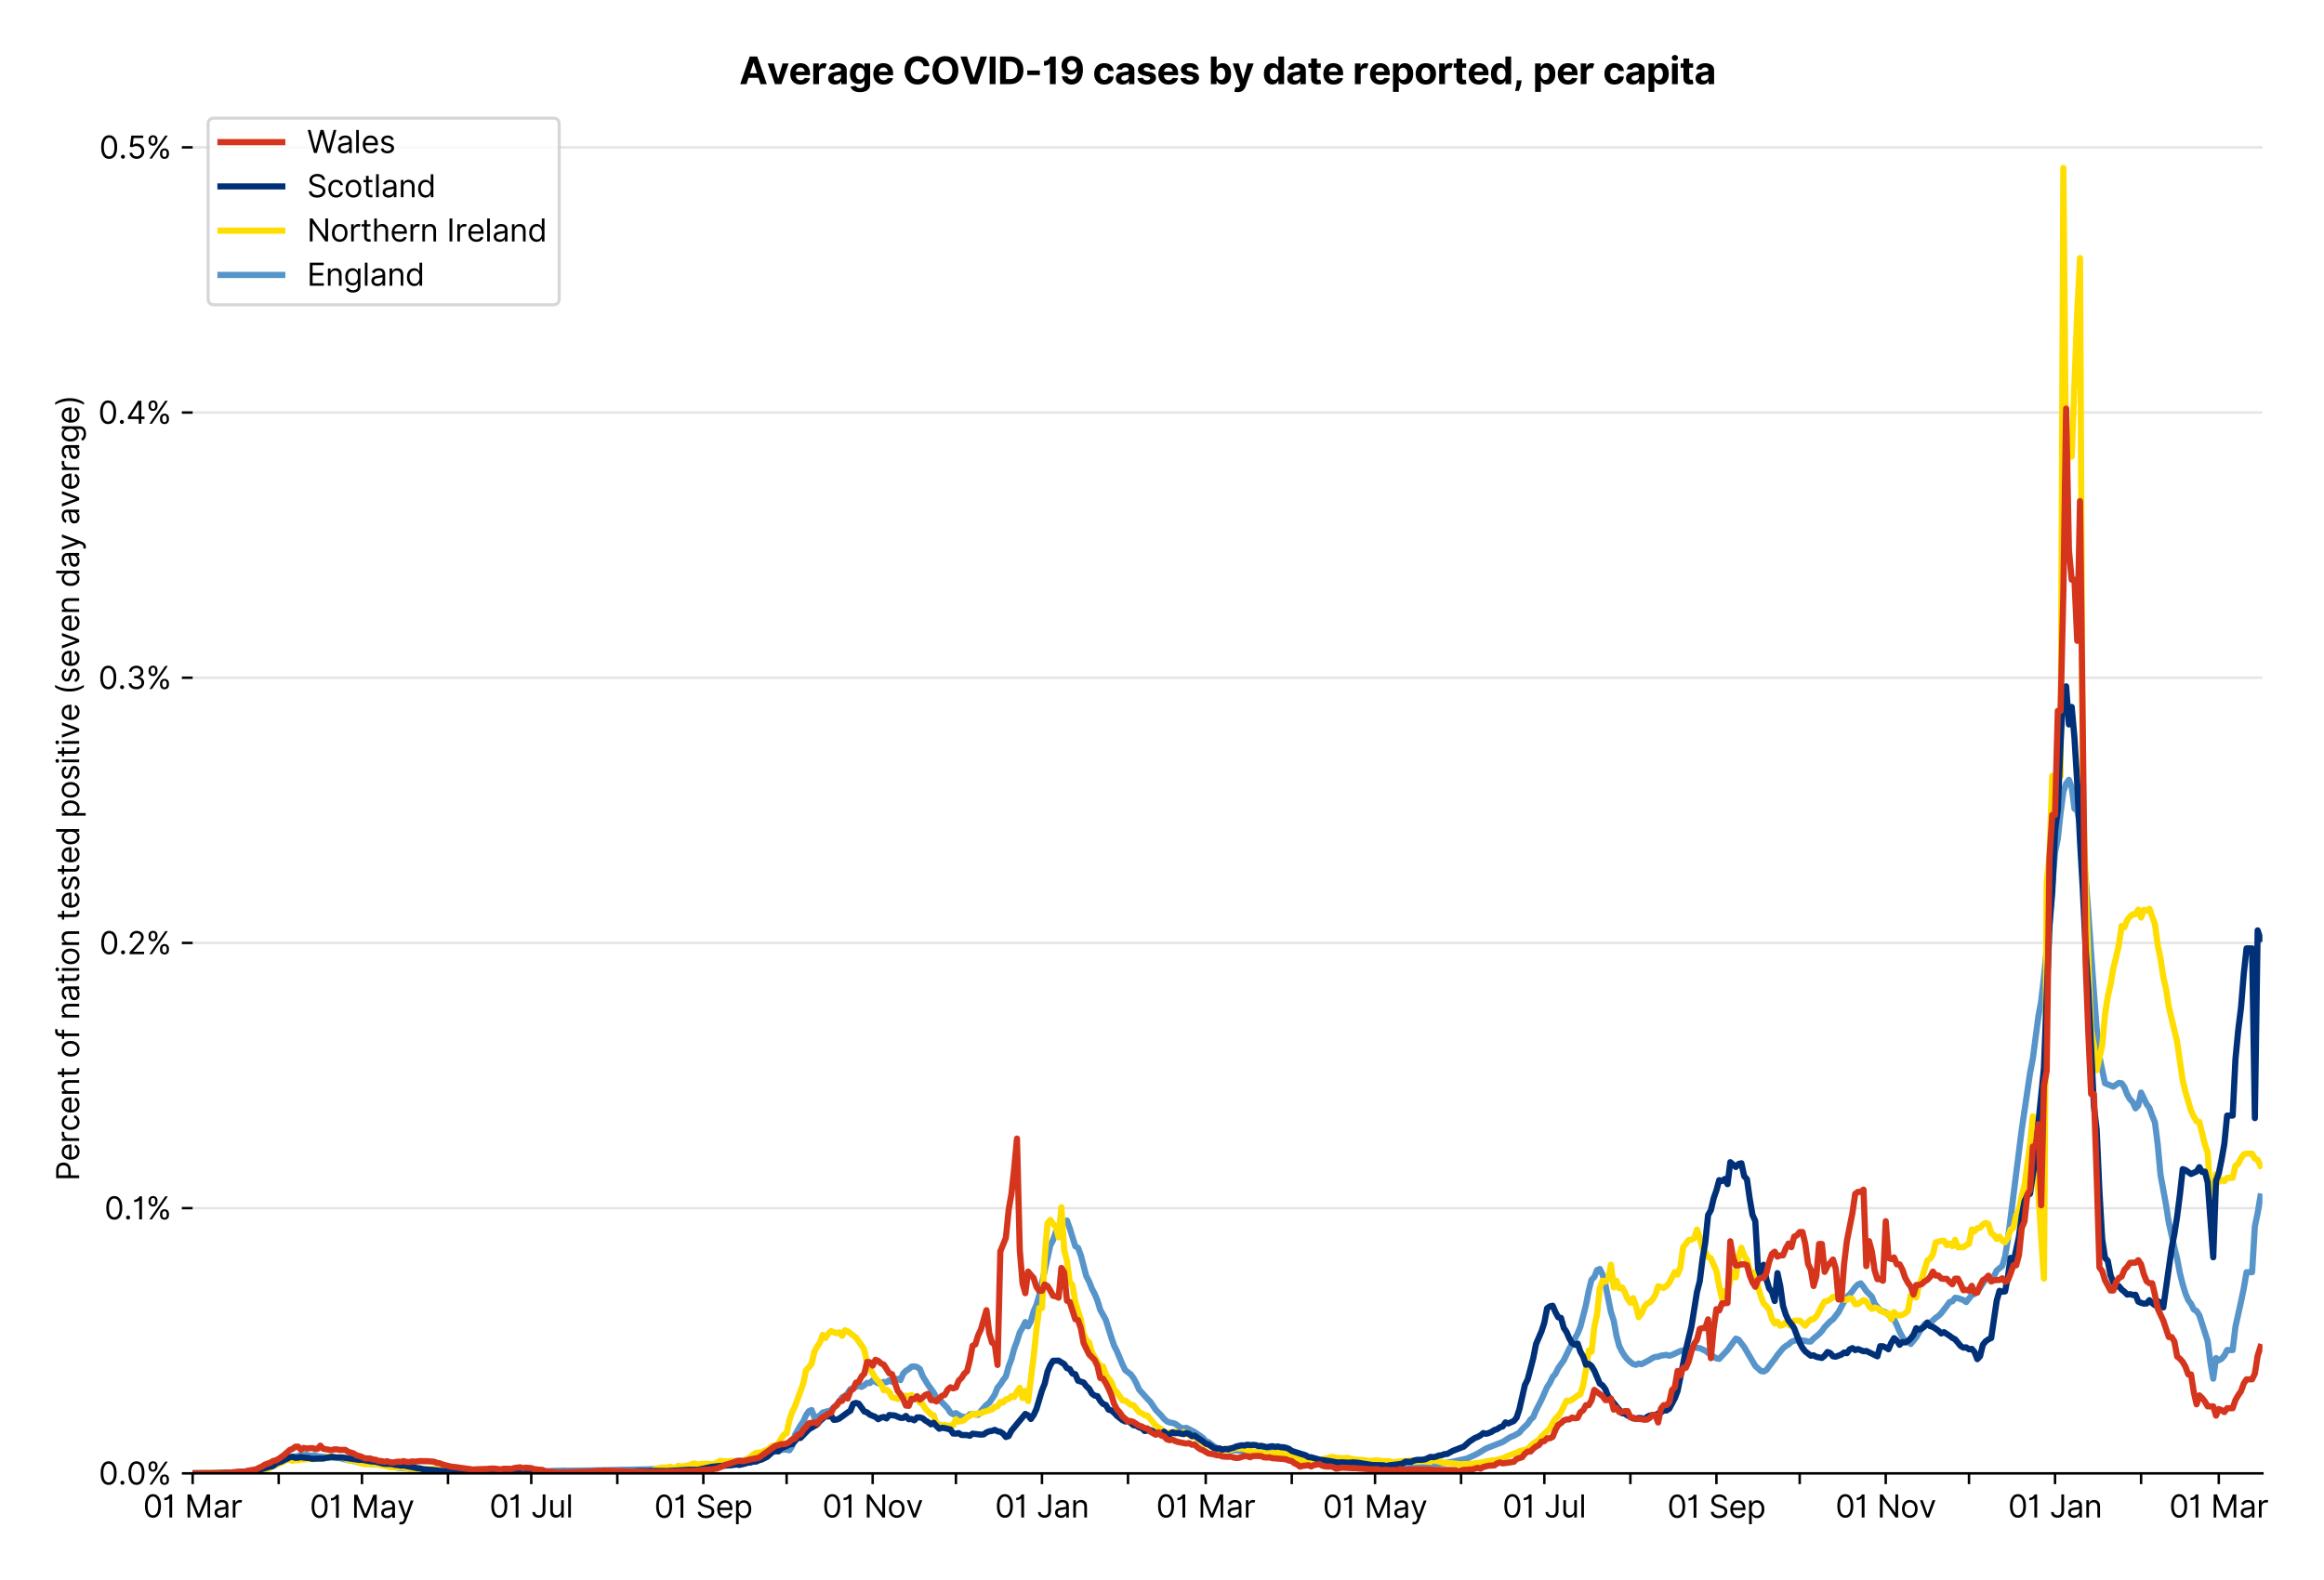 <?xml version="1.0" encoding="utf-8" standalone="no"?>
<!DOCTYPE svg PUBLIC "-//W3C//DTD SVG 1.1//EN"
  "http://www.w3.org/Graphics/SVG/1.1/DTD/svg11.dtd">
<svg xmlns:xlink="http://www.w3.org/1999/xlink" viewBox="0 0 751.848 511.234" xmlns="http://www.w3.org/2000/svg" version="1.1">
 <defs>
  <style type="text/css">*{stroke-linejoin: round; stroke-linecap: butt}</style>
 </defs>
 <g id="figure_1">
  <g id="patch_1">
   <path d="M 0 511.234 
L 751.848 511.234 
L 751.848 0 
L 0 0 
z
" style="fill: #ffffff"/>
  </g>
  <g id="axes_1">
   <g id="patch_2">
    <path d="M 62.325 476.745 
L 731.925 476.745 
L 731.925 33.225 
L 62.325 33.225 
z
" style="fill: #ffffff"/>
   </g>
   <g id="matplotlib.axis_1">
    <g id="xtick_1">
     <g id="line2d_1">
      <defs>
       <path id="m39455a0a51" d="M 0 0 
L 0 3.5 
" style="stroke: #000000; stroke-width: 0.8"/>
      </defs>
      <g>
       <use xlink:href="#m39455a0a51" x="62.325" y="476.745" style="stroke: #000000; stroke-width: 0.8"/>
      </g>
     </g>
     <g id="text_1">
      <!-- 01 Mar -->
      <g transform="translate(46.288 491.018)scale(0.1 -0.1)">
       <defs>
        <path id="Inter-Regular-30" d="M 2000 -64 
Q 1230 -64 806 561 
Q 382 1186 382 2327 
Q 382 3459 809 4088 
Q 1236 4718 2000 4718 
Q 2764 4718 3191 4088 
Q 3618 3459 3618 2327 
Q 3618 1186 3194 561 
Q 2771 -64 2000 -64 
z
M 2000 436 
Q 2509 436 2791 927 
Q 3073 1418 3073 2327 
Q 3073 3234 2789 3730 
Q 2505 4227 2000 4227 
Q 1496 4227 1211 3730 
Q 927 3234 927 2327 
Q 927 1418 1210 927 
Q 1493 436 2000 436 
z
" transform="scale(0.016)"/>
        <path id="Inter-Regular-31" d="M 1973 4655 
L 1973 0 
L 1409 0 
L 1409 3836 
L 1373 3836 
Q 1341 3773 1209 3692 
Q 1077 3611 868 3551 
Q 659 3491 391 3491 
L 391 3964 
Q 661 3964 859 4061 
Q 1057 4159 1190 4291 
Q 1323 4423 1392 4529 
Q 1461 4636 1473 4655 
L 1973 4655 
z
" transform="scale(0.016)"/>
        <path id="Inter-Regular-20" transform="scale(0.016)"/>
        <path id="Inter-Regular-4d" d="M 564 4655 
L 1236 4655 
L 2818 791 
L 2873 791 
L 4455 4655 
L 5127 4655 
L 5127 0 
L 4600 0 
L 4600 3536 
L 4555 3536 
L 3100 0 
L 2591 0 
L 1136 3536 
L 1091 3536 
L 1091 0 
L 564 0 
L 564 4655 
z
" transform="scale(0.016)"/>
        <path id="Inter-Regular-61" d="M 1518 -82 
Q 1186 -82 916 44 
Q 646 170 486 410 
Q 327 650 327 991 
Q 327 1291 445 1478 
Q 564 1666 761 1773 
Q 959 1880 1199 1933 
Q 1439 1986 1682 2018 
Q 2000 2059 2199 2080 
Q 2398 2102 2490 2154 
Q 2582 2207 2582 2336 
L 2582 2355 
Q 2582 2691 2399 2877 
Q 2216 3064 1846 3064 
Q 1461 3064 1243 2895 
Q 1025 2727 936 2536 
L 427 2718 
Q 564 3036 792 3214 
Q 1021 3393 1292 3464 
Q 1564 3536 1827 3536 
Q 1996 3536 2215 3496 
Q 2434 3457 2640 3334 
Q 2846 3211 2982 2963 
Q 3118 2716 3118 2300 
L 3118 0 
L 2582 0 
L 2582 473 
L 2555 473 
Q 2500 359 2373 229 
Q 2246 100 2034 9 
Q 1823 -82 1518 -82 
z
M 1600 400 
Q 1918 400 2137 525 
Q 2357 650 2469 847 
Q 2582 1045 2582 1264 
L 2582 1755 
Q 2548 1714 2433 1681 
Q 2318 1648 2169 1624 
Q 2021 1600 1881 1583 
Q 1741 1566 1655 1555 
Q 1446 1527 1265 1467 
Q 1084 1407 974 1287 
Q 864 1168 864 964 
Q 864 684 1072 542 
Q 1280 400 1600 400 
z
" transform="scale(0.016)"/>
        <path id="Inter-Regular-72" d="M 491 0 
L 491 3491 
L 1009 3491 
L 1009 2964 
L 1046 2964 
Q 1139 3223 1389 3384 
Q 1639 3545 1955 3545 
Q 2100 3545 2209 3511 
Q 2318 3477 2400 3418 
L 2218 2964 
Q 2161 2993 2085 3010 
Q 2009 3027 1909 3027 
Q 1527 3027 1277 2794 
Q 1027 2561 1027 2209 
L 1027 0 
L 491 0 
z
" transform="scale(0.016)"/>
       </defs>
       <use xlink:href="#Inter-Regular-30"/>
       <use xlink:href="#Inter-Regular-31" x="62.5"/>
       <use xlink:href="#Inter-Regular-20" x="106.676"/>
       <use xlink:href="#Inter-Regular-4d" x="134.801"/>
       <use xlink:href="#Inter-Regular-61" x="225.994"/>
       <use xlink:href="#Inter-Regular-72" x="282.386"/>
      </g>
     </g>
    </g>
    <g id="xtick_2">
     <g id="line2d_2">
      <g>
       <use xlink:href="#m39455a0a51" x="90.161" y="476.745" style="stroke: #000000; stroke-width: 0.8"/>
      </g>
     </g>
    </g>
    <g id="xtick_3">
     <g id="line2d_3">
      <g>
       <use xlink:href="#m39455a0a51" x="117.099" y="476.745" style="stroke: #000000; stroke-width: 0.8"/>
      </g>
     </g>
     <g id="text_2">
      <!-- 01 May -->
      <g transform="translate(100.195 491.117)scale(0.1 -0.1)">
       <defs>
        <path id="Inter-Regular-79" d="M 818 -1355 
Q 682 -1355 575 -1333 
Q 468 -1311 427 -1291 
L 564 -818 
Q 857 -893 1053 -814 
Q 1250 -736 1391 -345 
L 1509 -18 
L 218 3491 
L 800 3491 
L 1764 709 
L 1800 709 
L 2764 3491 
L 3346 3491 
L 1846 -564 
Q 1550 -1355 818 -1355 
z
" transform="scale(0.016)"/>
       </defs>
       <use xlink:href="#Inter-Regular-30"/>
       <use xlink:href="#Inter-Regular-31" x="62.5"/>
       <use xlink:href="#Inter-Regular-20" x="106.676"/>
       <use xlink:href="#Inter-Regular-4d" x="134.801"/>
       <use xlink:href="#Inter-Regular-61" x="225.994"/>
       <use xlink:href="#Inter-Regular-79" x="282.386"/>
      </g>
     </g>
    </g>
    <g id="xtick_4">
     <g id="line2d_4">
      <g>
       <use xlink:href="#m39455a0a51" x="144.934" y="476.745" style="stroke: #000000; stroke-width: 0.8"/>
      </g>
     </g>
    </g>
    <g id="xtick_5">
     <g id="line2d_5">
      <g>
       <use xlink:href="#m39455a0a51" x="171.872" y="476.745" style="stroke: #000000; stroke-width: 0.8"/>
      </g>
     </g>
     <g id="text_3">
      <!-- 01 Jul -->
      <g transform="translate(158.328 491.018)scale(0.1 -0.1)">
       <defs>
        <path id="Inter-Regular-4a" d="M 2346 4655 
L 2909 4655 
L 2909 1327 
Q 2909 657 2549 296 
Q 2189 -64 1582 -64 
Q 1200 -64 902 76 
Q 605 216 434 475 
Q 264 734 264 1091 
L 818 1091 
Q 818 795 1034 615 
Q 1250 436 1582 436 
Q 1948 436 2147 664 
Q 2346 893 2346 1327 
L 2346 4655 
z
" transform="scale(0.016)"/>
        <path id="Inter-Regular-75" d="M 2691 1427 
L 2691 3491 
L 3227 3491 
L 3227 0 
L 2691 0 
L 2691 591 
L 2655 591 
Q 2532 325 2273 140 
Q 2014 -45 1618 -45 
Q 1127 -45 809 280 
Q 491 605 491 1273 
L 491 3491 
L 1027 3491 
L 1027 1309 
Q 1027 927 1242 700 
Q 1457 473 1791 473 
Q 1991 473 2199 575 
Q 2407 677 2549 888 
Q 2691 1100 2691 1427 
z
" transform="scale(0.016)"/>
        <path id="Inter-Regular-6c" d="M 1027 4655 
L 1027 0 
L 491 0 
L 491 4655 
L 1027 4655 
z
" transform="scale(0.016)"/>
       </defs>
       <use xlink:href="#Inter-Regular-30"/>
       <use xlink:href="#Inter-Regular-31" x="62.5"/>
       <use xlink:href="#Inter-Regular-20" x="106.676"/>
       <use xlink:href="#Inter-Regular-4a" x="134.801"/>
       <use xlink:href="#Inter-Regular-75" x="189.063"/>
       <use xlink:href="#Inter-Regular-6c" x="247.159"/>
      </g>
     </g>
    </g>
    <g id="xtick_6">
     <g id="line2d_6">
      <g>
       <use xlink:href="#m39455a0a51" x="199.708" y="476.745" style="stroke: #000000; stroke-width: 0.8"/>
      </g>
     </g>
    </g>
    <g id="xtick_7">
     <g id="line2d_7">
      <g>
       <use xlink:href="#m39455a0a51" x="227.544" y="476.745" style="stroke: #000000; stroke-width: 0.8"/>
      </g>
     </g>
     <g id="text_4">
      <!-- 01 Sep -->
      <g transform="translate(211.656 491.117)scale(0.1 -0.1)">
       <defs>
        <path id="Inter-Regular-53" d="M 3109 3491 
Q 3068 3836 2777 4027 
Q 2486 4218 2064 4218 
Q 1600 4218 1318 3999 
Q 1036 3780 1036 3445 
Q 1036 3195 1189 3042 
Q 1343 2889 1553 2803 
Q 1764 2718 1936 2673 
L 2409 2545 
Q 2591 2498 2815 2414 
Q 3039 2330 3244 2185 
Q 3450 2041 3584 1816 
Q 3718 1591 3718 1264 
Q 3718 886 3521 581 
Q 3325 277 2949 97 
Q 2573 -82 2036 -82 
Q 1286 -82 845 272 
Q 405 627 364 1200 
L 946 1200 
Q 968 936 1124 764 
Q 1280 593 1519 510 
Q 1759 427 2036 427 
Q 2359 427 2616 533 
Q 2873 639 3023 828 
Q 3173 1018 3173 1273 
Q 3173 1505 3043 1650 
Q 2914 1795 2702 1886 
Q 2491 1977 2246 2045 
L 1673 2209 
Q 1127 2366 809 2657 
Q 491 2948 491 3418 
Q 491 3809 703 4101 
Q 916 4393 1276 4555 
Q 1636 4718 2082 4718 
Q 2532 4718 2882 4558 
Q 3232 4398 3437 4120 
Q 3643 3843 3655 3491 
L 3109 3491 
z
" transform="scale(0.016)"/>
        <path id="Inter-Regular-65" d="M 1955 -73 
Q 1450 -73 1085 151 
Q 721 375 524 778 
Q 327 1182 327 1718 
Q 327 2255 524 2665 
Q 721 3075 1074 3305 
Q 1427 3536 1900 3536 
Q 2173 3536 2439 3445 
Q 2705 3355 2923 3151 
Q 3141 2948 3270 2614 
Q 3400 2280 3400 1791 
L 3400 1564 
L 866 1564 
Q 884 1005 1183 707 
Q 1482 409 1955 409 
Q 2271 409 2498 545 
Q 2725 682 2827 955 
L 3346 809 
Q 3223 414 2854 170 
Q 2486 -73 1955 -73 
z
M 866 2027 
L 2855 2027 
Q 2855 2470 2595 2762 
Q 2336 3055 1900 3055 
Q 1593 3055 1368 2911 
Q 1143 2768 1013 2533 
Q 884 2298 866 2027 
z
" transform="scale(0.016)"/>
        <path id="Inter-Regular-70" d="M 491 -1309 
L 491 3491 
L 1009 3491 
L 1009 2936 
L 1073 2936 
Q 1132 3027 1237 3169 
Q 1343 3311 1542 3423 
Q 1741 3536 2082 3536 
Q 2523 3536 2859 3315 
Q 3196 3095 3384 2690 
Q 3573 2286 3573 1736 
Q 3573 1182 3384 776 
Q 3196 370 2861 148 
Q 2527 -73 2091 -73 
Q 1755 -73 1552 39 
Q 1350 152 1241 296 
Q 1132 441 1073 536 
L 1027 536 
L 1027 -1309 
L 491 -1309 
z
M 1018 1745 
Q 1018 1152 1276 780 
Q 1534 409 2018 409 
Q 2355 409 2581 587 
Q 2807 766 2921 1069 
Q 3036 1373 3036 1745 
Q 3036 2114 2923 2410 
Q 2811 2707 2585 2881 
Q 2359 3055 2018 3055 
Q 1527 3055 1272 2693 
Q 1018 2332 1018 1745 
z
" transform="scale(0.016)"/>
       </defs>
       <use xlink:href="#Inter-Regular-30"/>
       <use xlink:href="#Inter-Regular-31" x="62.5"/>
       <use xlink:href="#Inter-Regular-20" x="106.676"/>
       <use xlink:href="#Inter-Regular-53" x="134.801"/>
       <use xlink:href="#Inter-Regular-65" x="198.58"/>
       <use xlink:href="#Inter-Regular-70" x="256.818"/>
      </g>
     </g>
    </g>
    <g id="xtick_8">
     <g id="line2d_8">
      <g>
       <use xlink:href="#m39455a0a51" x="254.481" y="476.745" style="stroke: #000000; stroke-width: 0.8"/>
      </g>
     </g>
    </g>
    <g id="xtick_9">
     <g id="line2d_9">
      <g>
       <use xlink:href="#m39455a0a51" x="282.317" y="476.745" style="stroke: #000000; stroke-width: 0.8"/>
      </g>
     </g>
     <g id="text_5">
      <!-- 01 Nov -->
      <g transform="translate(266.046 491.018)scale(0.1 -0.1)">
       <defs>
        <path id="Inter-Regular-4e" d="M 4255 4655 
L 4255 0 
L 3709 0 
L 1173 3655 
L 1127 3655 
L 1127 0 
L 564 0 
L 564 4655 
L 1109 4655 
L 3655 991 
L 3700 991 
L 3700 4655 
L 4255 4655 
z
" transform="scale(0.016)"/>
        <path id="Inter-Regular-6f" d="M 1909 -73 
Q 1436 -73 1080 152 
Q 725 377 526 781 
Q 327 1186 327 1727 
Q 327 2273 526 2679 
Q 725 3086 1080 3311 
Q 1436 3536 1909 3536 
Q 2382 3536 2737 3311 
Q 3093 3086 3292 2679 
Q 3491 2273 3491 1727 
Q 3491 1186 3292 781 
Q 3093 377 2737 152 
Q 2382 -73 1909 -73 
z
M 1909 409 
Q 2268 409 2500 593 
Q 2732 777 2843 1077 
Q 2955 1377 2955 1727 
Q 2955 2077 2843 2379 
Q 2732 2682 2500 2868 
Q 2268 3055 1909 3055 
Q 1550 3055 1318 2868 
Q 1086 2682 975 2379 
Q 864 2077 864 1727 
Q 864 1377 975 1077 
Q 1086 777 1318 593 
Q 1550 409 1909 409 
z
" transform="scale(0.016)"/>
        <path id="Inter-Regular-76" d="M 3346 3491 
L 2055 0 
L 1509 0 
L 218 3491 
L 800 3491 
L 1764 709 
L 1800 709 
L 2764 3491 
L 3346 3491 
z
" transform="scale(0.016)"/>
       </defs>
       <use xlink:href="#Inter-Regular-30"/>
       <use xlink:href="#Inter-Regular-31" x="62.5"/>
       <use xlink:href="#Inter-Regular-20" x="106.676"/>
       <use xlink:href="#Inter-Regular-4e" x="134.801"/>
       <use xlink:href="#Inter-Regular-6f" x="210.085"/>
       <use xlink:href="#Inter-Regular-76" x="269.744"/>
      </g>
     </g>
    </g>
    <g id="xtick_10">
     <g id="line2d_10">
      <g>
       <use xlink:href="#m39455a0a51" x="309.255" y="476.745" style="stroke: #000000; stroke-width: 0.8"/>
      </g>
     </g>
    </g>
    <g id="xtick_11">
     <g id="line2d_11">
      <g>
       <use xlink:href="#m39455a0a51" x="337.091" y="476.745" style="stroke: #000000; stroke-width: 0.8"/>
      </g>
     </g>
     <g id="text_6">
      <!-- 01 Jan -->
      <g transform="translate(321.891 491.018)scale(0.1 -0.1)">
       <defs>
        <path id="Inter-Regular-6e" d="M 1027 2100 
L 1027 0 
L 491 0 
L 491 3491 
L 1009 3491 
L 1009 2945 
L 1055 2945 
Q 1177 3211 1427 3373 
Q 1677 3536 2073 3536 
Q 2602 3536 2928 3211 
Q 3255 2886 3255 2218 
L 3255 0 
L 2718 0 
L 2718 2182 
Q 2718 2593 2504 2824 
Q 2291 3055 1918 3055 
Q 1534 3055 1280 2806 
Q 1027 2557 1027 2100 
z
" transform="scale(0.016)"/>
       </defs>
       <use xlink:href="#Inter-Regular-30"/>
       <use xlink:href="#Inter-Regular-31" x="62.5"/>
       <use xlink:href="#Inter-Regular-20" x="106.676"/>
       <use xlink:href="#Inter-Regular-4a" x="134.801"/>
       <use xlink:href="#Inter-Regular-61" x="189.063"/>
       <use xlink:href="#Inter-Regular-6e" x="245.455"/>
      </g>
     </g>
    </g>
    <g id="xtick_12">
     <g id="line2d_12">
      <g>
       <use xlink:href="#m39455a0a51" x="364.926" y="476.745" style="stroke: #000000; stroke-width: 0.8"/>
      </g>
     </g>
    </g>
    <g id="xtick_13">
     <g id="line2d_13">
      <g>
       <use xlink:href="#m39455a0a51" x="390.068" y="476.745" style="stroke: #000000; stroke-width: 0.8"/>
      </g>
     </g>
     <g id="text_7">
      <!-- 01 Mar -->
      <g transform="translate(374.032 491.018)scale(0.1 -0.1)">
       <use xlink:href="#Inter-Regular-30"/>
       <use xlink:href="#Inter-Regular-31" x="62.5"/>
       <use xlink:href="#Inter-Regular-20" x="106.676"/>
       <use xlink:href="#Inter-Regular-4d" x="134.801"/>
       <use xlink:href="#Inter-Regular-61" x="225.994"/>
       <use xlink:href="#Inter-Regular-72" x="282.386"/>
      </g>
     </g>
    </g>
    <g id="xtick_14">
     <g id="line2d_14">
      <g>
       <use xlink:href="#m39455a0a51" x="417.904" y="476.745" style="stroke: #000000; stroke-width: 0.8"/>
      </g>
     </g>
    </g>
    <g id="xtick_15">
     <g id="line2d_15">
      <g>
       <use xlink:href="#m39455a0a51" x="444.842" y="476.745" style="stroke: #000000; stroke-width: 0.8"/>
      </g>
     </g>
     <g id="text_8">
      <!-- 01 May -->
      <g transform="translate(427.939 491.117)scale(0.1 -0.1)">
       <use xlink:href="#Inter-Regular-30"/>
       <use xlink:href="#Inter-Regular-31" x="62.5"/>
       <use xlink:href="#Inter-Regular-20" x="106.676"/>
       <use xlink:href="#Inter-Regular-4d" x="134.801"/>
       <use xlink:href="#Inter-Regular-61" x="225.994"/>
       <use xlink:href="#Inter-Regular-79" x="282.386"/>
      </g>
     </g>
    </g>
    <g id="xtick_16">
     <g id="line2d_16">
      <g>
       <use xlink:href="#m39455a0a51" x="472.678" y="476.745" style="stroke: #000000; stroke-width: 0.8"/>
      </g>
     </g>
    </g>
    <g id="xtick_17">
     <g id="line2d_17">
      <g>
       <use xlink:href="#m39455a0a51" x="499.615" y="476.745" style="stroke: #000000; stroke-width: 0.8"/>
      </g>
     </g>
     <g id="text_9">
      <!-- 01 Jul -->
      <g transform="translate(486.072 491.018)scale(0.1 -0.1)">
       <use xlink:href="#Inter-Regular-30"/>
       <use xlink:href="#Inter-Regular-31" x="62.5"/>
       <use xlink:href="#Inter-Regular-20" x="106.676"/>
       <use xlink:href="#Inter-Regular-4a" x="134.801"/>
       <use xlink:href="#Inter-Regular-75" x="189.063"/>
       <use xlink:href="#Inter-Regular-6c" x="247.159"/>
      </g>
     </g>
    </g>
    <g id="xtick_18">
     <g id="line2d_18">
      <g>
       <use xlink:href="#m39455a0a51" x="527.451" y="476.745" style="stroke: #000000; stroke-width: 0.8"/>
      </g>
     </g>
    </g>
    <g id="xtick_19">
     <g id="line2d_19">
      <g>
       <use xlink:href="#m39455a0a51" x="555.287" y="476.745" style="stroke: #000000; stroke-width: 0.8"/>
      </g>
     </g>
     <g id="text_10">
      <!-- 01 Sep -->
      <g transform="translate(539.399 491.117)scale(0.1 -0.1)">
       <use xlink:href="#Inter-Regular-30"/>
       <use xlink:href="#Inter-Regular-31" x="62.5"/>
       <use xlink:href="#Inter-Regular-20" x="106.676"/>
       <use xlink:href="#Inter-Regular-53" x="134.801"/>
       <use xlink:href="#Inter-Regular-65" x="198.58"/>
       <use xlink:href="#Inter-Regular-70" x="256.818"/>
      </g>
     </g>
    </g>
    <g id="xtick_20">
     <g id="line2d_20">
      <g>
       <use xlink:href="#m39455a0a51" x="582.225" y="476.745" style="stroke: #000000; stroke-width: 0.8"/>
      </g>
     </g>
    </g>
    <g id="xtick_21">
     <g id="line2d_21">
      <g>
       <use xlink:href="#m39455a0a51" x="610.061" y="476.745" style="stroke: #000000; stroke-width: 0.8"/>
      </g>
     </g>
     <g id="text_11">
      <!-- 01 Nov -->
      <g transform="translate(593.789 491.018)scale(0.1 -0.1)">
       <use xlink:href="#Inter-Regular-30"/>
       <use xlink:href="#Inter-Regular-31" x="62.5"/>
       <use xlink:href="#Inter-Regular-20" x="106.676"/>
       <use xlink:href="#Inter-Regular-4e" x="134.801"/>
       <use xlink:href="#Inter-Regular-6f" x="210.085"/>
       <use xlink:href="#Inter-Regular-76" x="269.744"/>
      </g>
     </g>
    </g>
    <g id="xtick_22">
     <g id="line2d_22">
      <g>
       <use xlink:href="#m39455a0a51" x="636.998" y="476.745" style="stroke: #000000; stroke-width: 0.8"/>
      </g>
     </g>
    </g>
    <g id="xtick_23">
     <g id="line2d_23">
      <g>
       <use xlink:href="#m39455a0a51" x="664.834" y="476.745" style="stroke: #000000; stroke-width: 0.8"/>
      </g>
     </g>
     <g id="text_12">
      <!-- 01 Jan -->
      <g transform="translate(649.635 491.018)scale(0.1 -0.1)">
       <use xlink:href="#Inter-Regular-30"/>
       <use xlink:href="#Inter-Regular-31" x="62.5"/>
       <use xlink:href="#Inter-Regular-20" x="106.676"/>
       <use xlink:href="#Inter-Regular-4a" x="134.801"/>
       <use xlink:href="#Inter-Regular-61" x="189.063"/>
       <use xlink:href="#Inter-Regular-6e" x="245.455"/>
      </g>
     </g>
    </g>
    <g id="xtick_24">
     <g id="line2d_24">
      <g>
       <use xlink:href="#m39455a0a51" x="692.67" y="476.745" style="stroke: #000000; stroke-width: 0.8"/>
      </g>
     </g>
    </g>
    <g id="xtick_25">
     <g id="line2d_25">
      <g>
       <use xlink:href="#m39455a0a51" x="717.812" y="476.745" style="stroke: #000000; stroke-width: 0.8"/>
      </g>
     </g>
     <g id="text_13">
      <!-- 01 Mar -->
      <g transform="translate(701.775 491.018)scale(0.1 -0.1)">
       <use xlink:href="#Inter-Regular-30"/>
       <use xlink:href="#Inter-Regular-31" x="62.5"/>
       <use xlink:href="#Inter-Regular-20" x="106.676"/>
       <use xlink:href="#Inter-Regular-4d" x="134.801"/>
       <use xlink:href="#Inter-Regular-61" x="225.994"/>
       <use xlink:href="#Inter-Regular-72" x="282.386"/>
      </g>
     </g>
    </g>
   </g>
   <g id="matplotlib.axis_2">
    <g id="ytick_1">
     <g id="line2d_26">
      <path d="M 62.325 476.745 
L 731.925 476.745 
" clip-path="url(#pb88fcd03af)" style="fill: none; stroke: #e5e5e5; stroke-width: 0.8; stroke-linecap: square"/>
     </g>
     <g id="line2d_27">
      <defs>
       <path id="m3ce7cd1d3b" d="M 0 0 
L -3.5 0 
" style="stroke: #000000; stroke-width: 0.8"/>
      </defs>
      <g>
       <use xlink:href="#m3ce7cd1d3b" x="62.325" y="476.745" style="stroke: #000000; stroke-width: 0.8"/>
      </g>
     </g>
     <g id="text_14">
      <!-- 0.0% -->
      <g transform="translate(31.944 480.382)scale(0.1 -0.1)">
       <defs>
        <path id="Inter-Regular-2e" d="M 882 -36 
Q 714 -36 593 84 
Q 473 205 473 373 
Q 473 541 593 661 
Q 714 782 882 782 
Q 1050 782 1170 661 
Q 1291 541 1291 373 
Q 1291 205 1170 84 
Q 1050 -36 882 -36 
z
" transform="scale(0.016)"/>
        <path id="Inter-Regular-25" d="M 2855 873 
L 2855 1118 
Q 2855 1373 2960 1585 
Q 3066 1798 3269 1926 
Q 3473 2055 3764 2055 
Q 4059 2055 4259 1926 
Q 4459 1798 4561 1585 
Q 4664 1373 4664 1118 
L 4664 873 
Q 4664 618 4560 405 
Q 4457 193 4256 64 
Q 4055 -64 3764 -64 
Q 3468 -64 3266 64 
Q 3064 193 2959 405 
Q 2855 618 2855 873 
z
M 536 3536 
L 536 3782 
Q 536 4036 642 4248 
Q 748 4461 951 4589 
Q 1155 4718 1446 4718 
Q 1741 4718 1941 4589 
Q 2141 4461 2243 4248 
Q 2346 4036 2346 3782 
L 2346 3536 
Q 2346 3282 2242 3069 
Q 2139 2857 1937 2728 
Q 1736 2600 1446 2600 
Q 1150 2600 948 2728 
Q 746 2857 641 3069 
Q 536 3282 536 3536 
z
M 709 0 
L 3909 4655 
L 4427 4655 
L 1227 0 
L 709 0 
z
M 3318 1118 
L 3318 873 
Q 3318 661 3418 494 
Q 3518 327 3764 327 
Q 4002 327 4101 494 
Q 4200 661 4200 873 
L 4200 1118 
Q 4200 1330 4104 1497 
Q 4009 1664 3764 1664 
Q 3525 1664 3421 1497 
Q 3318 1330 3318 1118 
z
M 1000 3782 
L 1000 3536 
Q 1000 3325 1100 3158 
Q 1200 2991 1446 2991 
Q 1684 2991 1783 3158 
Q 1882 3325 1882 3536 
L 1882 3782 
Q 1882 3993 1786 4160 
Q 1691 4327 1446 4327 
Q 1207 4327 1103 4160 
Q 1000 3993 1000 3782 
z
" transform="scale(0.016)"/>
       </defs>
       <use xlink:href="#Inter-Regular-30"/>
       <use xlink:href="#Inter-Regular-2e" x="62.5"/>
       <use xlink:href="#Inter-Regular-30" x="90.057"/>
       <use xlink:href="#Inter-Regular-25" x="152.557"/>
      </g>
     </g>
    </g>
    <g id="ytick_2">
     <g id="line2d_28">
      <path d="M 62.325 390.93 
L 731.925 390.93 
" clip-path="url(#pb88fcd03af)" style="fill: none; stroke: #e5e5e5; stroke-width: 0.8; stroke-linecap: square"/>
     </g>
     <g id="line2d_29">
      <g>
       <use xlink:href="#m3ce7cd1d3b" x="62.325" y="390.93" style="stroke: #000000; stroke-width: 0.8"/>
      </g>
     </g>
     <g id="text_15">
      <!-- 0.1% -->
      <g transform="translate(33.777 394.567)scale(0.1 -0.1)">
       <use xlink:href="#Inter-Regular-30"/>
       <use xlink:href="#Inter-Regular-2e" x="62.5"/>
       <use xlink:href="#Inter-Regular-31" x="90.057"/>
       <use xlink:href="#Inter-Regular-25" x="134.233"/>
      </g>
     </g>
    </g>
    <g id="ytick_3">
     <g id="line2d_30">
      <path d="M 62.325 305.116 
L 731.925 305.116 
" clip-path="url(#pb88fcd03af)" style="fill: none; stroke: #e5e5e5; stroke-width: 0.8; stroke-linecap: square"/>
     </g>
     <g id="line2d_31">
      <g>
       <use xlink:href="#m3ce7cd1d3b" x="62.325" y="305.116" style="stroke: #000000; stroke-width: 0.8"/>
      </g>
     </g>
     <g id="text_16">
      <!-- 0.2% -->
      <g transform="translate(32.142 308.752)scale(0.1 -0.1)">
       <defs>
        <path id="Inter-Regular-32" d="M 482 0 
L 482 409 
L 2018 2091 
Q 2289 2386 2464 2605 
Q 2639 2825 2724 3019 
Q 2809 3214 2809 3427 
Q 2809 3795 2553 4011 
Q 2298 4227 1918 4227 
Q 1514 4227 1275 3985 
Q 1036 3743 1036 3345 
L 500 3345 
Q 500 3755 688 4064 
Q 877 4373 1203 4545 
Q 1530 4718 1936 4718 
Q 2346 4718 2661 4545 
Q 2977 4373 3156 4079 
Q 3336 3786 3336 3427 
Q 3336 3170 3244 2926 
Q 3152 2682 2926 2383 
Q 2700 2084 2300 1655 
L 1255 536 
L 1255 500 
L 3418 500 
L 3418 0 
L 482 0 
z
" transform="scale(0.016)"/>
       </defs>
       <use xlink:href="#Inter-Regular-30"/>
       <use xlink:href="#Inter-Regular-2e" x="62.5"/>
       <use xlink:href="#Inter-Regular-32" x="90.057"/>
       <use xlink:href="#Inter-Regular-25" x="150.568"/>
      </g>
     </g>
    </g>
    <g id="ytick_4">
     <g id="line2d_32">
      <path d="M 62.325 219.301 
L 731.925 219.301 
" clip-path="url(#pb88fcd03af)" style="fill: none; stroke: #e5e5e5; stroke-width: 0.8; stroke-linecap: square"/>
     </g>
     <g id="line2d_33">
      <g>
       <use xlink:href="#m3ce7cd1d3b" x="62.325" y="219.301" style="stroke: #000000; stroke-width: 0.8"/>
      </g>
     </g>
     <g id="text_17">
      <!-- 0.3% -->
      <g transform="translate(31.83 222.938)scale(0.1 -0.1)">
       <defs>
        <path id="Inter-Regular-33" d="M 2055 -64 
Q 1605 -64 1253 90 
Q 902 245 696 521 
Q 491 798 473 1164 
L 1046 1164 
Q 1071 827 1356 631 
Q 1641 436 2046 436 
Q 2493 436 2783 664 
Q 3073 893 3073 1264 
Q 3073 1650 2787 1893 
Q 2502 2136 1973 2136 
L 1600 2136 
L 1600 2636 
L 1973 2636 
Q 2386 2636 2647 2856 
Q 2909 3077 2909 3445 
Q 2909 3798 2679 4012 
Q 2450 4227 2064 4227 
Q 1823 4227 1610 4139 
Q 1398 4052 1264 3887 
Q 1130 3723 1118 3491 
L 573 3491 
Q 586 3857 793 4133 
Q 1000 4409 1335 4563 
Q 1671 4718 2073 4718 
Q 2505 4718 2814 4544 
Q 3123 4370 3289 4086 
Q 3455 3802 3455 3473 
Q 3455 3080 3249 2802 
Q 3043 2525 2691 2418 
L 2691 2382 
Q 3132 2309 3379 2008 
Q 3627 1707 3627 1264 
Q 3627 884 3421 583 
Q 3216 282 2861 109 
Q 2507 -64 2055 -64 
z
" transform="scale(0.016)"/>
       </defs>
       <use xlink:href="#Inter-Regular-30"/>
       <use xlink:href="#Inter-Regular-2e" x="62.5"/>
       <use xlink:href="#Inter-Regular-33" x="90.057"/>
       <use xlink:href="#Inter-Regular-25" x="153.693"/>
      </g>
     </g>
    </g>
    <g id="ytick_5">
     <g id="line2d_34">
      <path d="M 62.325 133.486 
L 731.925 133.486 
" clip-path="url(#pb88fcd03af)" style="fill: none; stroke: #e5e5e5; stroke-width: 0.8; stroke-linecap: square"/>
     </g>
     <g id="line2d_35">
      <g>
       <use xlink:href="#m3ce7cd1d3b" x="62.325" y="133.486" style="stroke: #000000; stroke-width: 0.8"/>
      </g>
     </g>
     <g id="text_18">
      <!-- 0.4% -->
      <g transform="translate(31.773 137.123)scale(0.1 -0.1)">
       <defs>
        <path id="Inter-Regular-34" d="M 373 955 
L 373 1418 
L 2418 4655 
L 3100 4655 
L 3100 1455 
L 3736 1455 
L 3736 955 
L 3100 955 
L 3100 0 
L 2564 0 
L 2564 955 
L 373 955 
z
M 2564 1455 
L 2564 3936 
L 2527 3936 
L 982 1491 
L 982 1455 
L 2564 1455 
z
" transform="scale(0.016)"/>
       </defs>
       <use xlink:href="#Inter-Regular-30"/>
       <use xlink:href="#Inter-Regular-2e" x="62.5"/>
       <use xlink:href="#Inter-Regular-34" x="90.057"/>
       <use xlink:href="#Inter-Regular-25" x="154.261"/>
      </g>
     </g>
    </g>
    <g id="ytick_6">
     <g id="line2d_36">
      <path d="M 62.325 47.671 
L 731.925 47.671 
" clip-path="url(#pb88fcd03af)" style="fill: none; stroke: #e5e5e5; stroke-width: 0.8; stroke-linecap: square"/>
     </g>
     <g id="line2d_37">
      <g>
       <use xlink:href="#m3ce7cd1d3b" x="62.325" y="47.671" style="stroke: #000000; stroke-width: 0.8"/>
      </g>
     </g>
     <g id="text_19">
      <!-- 0.5% -->
      <g transform="translate(32.114 51.308)scale(0.1 -0.1)">
       <defs>
        <path id="Inter-Regular-35" d="M 1936 -64 
Q 1536 -64 1216 95 
Q 896 255 702 532 
Q 509 809 491 1164 
L 1036 1164 
Q 1068 848 1324 642 
Q 1580 436 1936 436 
Q 2223 436 2447 570 
Q 2671 705 2799 940 
Q 2927 1175 2927 1473 
Q 2927 1777 2794 2017 
Q 2661 2257 2429 2395 
Q 2198 2534 1900 2536 
Q 1686 2539 1461 2472 
Q 1236 2405 1091 2300 
L 564 2364 
L 846 4655 
L 3264 4655 
L 3264 4155 
L 1318 4155 
L 1155 2782 
L 1182 2782 
Q 1325 2895 1541 2970 
Q 1757 3045 1991 3045 
Q 2418 3045 2753 2842 
Q 3089 2639 3281 2286 
Q 3473 1934 3473 1482 
Q 3473 1036 3274 687 
Q 3075 339 2727 137 
Q 2380 -64 1936 -64 
z
" transform="scale(0.016)"/>
       </defs>
       <use xlink:href="#Inter-Regular-30"/>
       <use xlink:href="#Inter-Regular-2e" x="62.5"/>
       <use xlink:href="#Inter-Regular-35" x="90.057"/>
       <use xlink:href="#Inter-Regular-25" x="150.852"/>
      </g>
     </g>
    </g>
    <g id="text_20">
     <!-- Percent of nation tested positive (seven day average) -->
     <g transform="translate(25.614 382.124)rotate(-90)scale(0.1 -0.1)">
      <defs>
       <path id="Inter-Regular-50" d="M 564 0 
L 564 4655 
L 2136 4655 
Q 2684 4655 3033 4458 
Q 3382 4261 3550 3927 
Q 3718 3593 3718 3182 
Q 3718 2770 3551 2434 
Q 3384 2098 3036 1899 
Q 2689 1700 2146 1700 
L 1127 1700 
L 1127 0 
L 564 0 
z
M 1127 2200 
L 2127 2200 
Q 2689 2200 2926 2482 
Q 3164 2764 3164 3182 
Q 3164 3602 2925 3878 
Q 2686 4155 2118 4155 
L 1127 4155 
L 1127 2200 
z
" transform="scale(0.016)"/>
       <path id="Inter-Regular-63" d="M 1909 -73 
Q 1418 -73 1063 159 
Q 709 391 518 798 
Q 327 1205 327 1727 
Q 327 2259 524 2667 
Q 721 3075 1074 3305 
Q 1427 3536 1900 3536 
Q 2268 3536 2563 3400 
Q 2859 3264 3047 3018 
Q 3236 2773 3282 2445 
L 2746 2445 
Q 2684 2684 2474 2869 
Q 2264 3055 1909 3055 
Q 1439 3055 1151 2697 
Q 864 2339 864 1745 
Q 864 1139 1148 774 
Q 1432 409 1909 409 
Q 2223 409 2447 570 
Q 2671 732 2746 1018 
L 3282 1018 
Q 3236 709 3058 462 
Q 2880 216 2588 71 
Q 2296 -73 1909 -73 
z
" transform="scale(0.016)"/>
       <path id="Inter-Regular-74" d="M 2009 3491 
L 2009 3036 
L 1264 3036 
L 1264 1000 
Q 1264 773 1331 660 
Q 1398 548 1503 510 
Q 1609 473 1727 473 
Q 1816 473 1873 483 
Q 1930 493 1964 500 
L 2073 18 
Q 2018 -2 1920 -23 
Q 1823 -45 1673 -45 
Q 1446 -45 1228 52 
Q 1011 150 869 350 
Q 727 550 727 855 
L 727 3036 
L 200 3036 
L 200 3491 
L 727 3491 
L 727 4327 
L 1264 4327 
L 1264 3491 
L 2009 3491 
z
" transform="scale(0.016)"/>
       <path id="Inter-Regular-66" d="M 2046 3491 
L 2046 3036 
L 1264 3036 
L 1264 0 
L 727 0 
L 727 3036 
L 164 3036 
L 164 3491 
L 727 3491 
L 727 3973 
Q 727 4273 868 4473 
Q 1009 4673 1234 4773 
Q 1459 4873 1709 4873 
Q 1907 4873 2032 4841 
Q 2157 4809 2218 4782 
L 2064 4318 
Q 2023 4332 1951 4352 
Q 1880 4373 1764 4373 
Q 1498 4373 1381 4239 
Q 1264 4105 1264 3845 
L 1264 3491 
L 2046 3491 
z
" transform="scale(0.016)"/>
       <path id="Inter-Regular-69" d="M 491 0 
L 491 3491 
L 1027 3491 
L 1027 0 
L 491 0 
z
M 764 4073 
Q 607 4073 494 4179 
Q 382 4286 382 4436 
Q 382 4586 494 4693 
Q 607 4800 764 4800 
Q 921 4800 1033 4693 
Q 1146 4586 1146 4436 
Q 1146 4286 1033 4179 
Q 921 4073 764 4073 
z
" transform="scale(0.016)"/>
       <path id="Inter-Regular-73" d="M 2964 2709 
L 2482 2573 
Q 2411 2755 2245 2914 
Q 2080 3073 1727 3073 
Q 1407 3073 1194 2926 
Q 982 2780 982 2555 
Q 982 2355 1127 2239 
Q 1273 2123 1582 2045 
L 2100 1918 
Q 3027 1691 3027 973 
Q 3027 673 2855 436 
Q 2684 200 2377 63 
Q 2071 -73 1664 -73 
Q 1130 -73 780 159 
Q 430 391 336 836 
L 846 964 
Q 989 400 1655 400 
Q 2030 400 2251 560 
Q 2473 720 2473 945 
Q 2473 1316 1955 1436 
L 1373 1573 
Q 893 1686 669 1926 
Q 446 2166 446 2527 
Q 446 2823 613 3050 
Q 780 3277 1069 3406 
Q 1359 3536 1727 3536 
Q 2246 3536 2542 3309 
Q 2839 3082 2964 2709 
z
" transform="scale(0.016)"/>
       <path id="Inter-Regular-64" d="M 1809 -73 
Q 1373 -73 1039 148 
Q 705 370 516 776 
Q 327 1182 327 1736 
Q 327 2286 516 2690 
Q 705 3095 1041 3315 
Q 1377 3536 1818 3536 
Q 2159 3536 2358 3423 
Q 2557 3311 2662 3169 
Q 2768 3027 2827 2936 
L 2873 2936 
L 2873 4655 
L 3409 4655 
L 3409 0 
L 2891 0 
L 2891 536 
L 2827 536 
Q 2768 441 2659 296 
Q 2550 152 2348 39 
Q 2146 -73 1809 -73 
z
M 1882 409 
Q 2366 409 2624 780 
Q 2882 1152 2882 1745 
Q 2882 2332 2627 2693 
Q 2373 3055 1882 3055 
Q 1541 3055 1315 2881 
Q 1089 2707 976 2410 
Q 864 2114 864 1745 
Q 864 1373 978 1069 
Q 1093 766 1319 587 
Q 1546 409 1882 409 
z
" transform="scale(0.016)"/>
       <path id="Inter-Regular-28" d="M 682 1964 
Q 682 2823 906 3544 
Q 1130 4266 1546 4873 
L 2018 4873 
Q 1800 4573 1623 4095 
Q 1446 3618 1341 3061 
Q 1236 2505 1236 1964 
Q 1236 1423 1341 866 
Q 1446 309 1623 -168 
Q 1800 -645 2018 -945 
L 1546 -945 
Q 1130 -339 906 383 
Q 682 1105 682 1964 
z
" transform="scale(0.016)"/>
       <path id="Inter-Regular-67" d="M 1900 -1382 
Q 1316 -1382 976 -1169 
Q 636 -957 473 -682 
L 900 -382 
Q 973 -477 1084 -601 
Q 1196 -725 1390 -817 
Q 1584 -909 1900 -909 
Q 2323 -909 2598 -704 
Q 2873 -500 2873 -64 
L 2873 645 
L 2827 645 
Q 2768 550 2660 410 
Q 2552 270 2351 162 
Q 2150 55 1809 55 
Q 1386 55 1051 255 
Q 716 455 521 836 
Q 327 1218 327 1764 
Q 327 2300 516 2699 
Q 705 3098 1041 3317 
Q 1377 3536 1818 3536 
Q 2159 3536 2360 3423 
Q 2561 3311 2669 3169 
Q 2777 3027 2836 2936 
L 2891 2936 
L 2891 3491 
L 3409 3491 
L 3409 -100 
Q 3409 -550 3205 -833 
Q 3002 -1116 2660 -1249 
Q 2318 -1382 1900 -1382 
z
M 1882 536 
Q 2366 536 2624 864 
Q 2882 1193 2882 1773 
Q 2882 2339 2627 2697 
Q 2373 3055 1882 3055 
Q 1541 3055 1315 2882 
Q 1089 2709 976 2418 
Q 864 2127 864 1773 
Q 864 1227 1120 881 
Q 1377 536 1882 536 
z
" transform="scale(0.016)"/>
       <path id="Inter-Regular-29" d="M 1638 1940 
Q 1638 1081 1414 359 
Q 1191 -362 775 -969 
L 302 -969 
Q 520 -669 697 -191 
Q 875 286 979 842 
Q 1084 1399 1084 1940 
Q 1084 2481 979 3038 
Q 875 3595 697 4072 
Q 520 4549 302 4849 
L 775 4849 
Q 1191 4243 1414 3521 
Q 1638 2799 1638 1940 
z
" transform="scale(0.016)"/>
      </defs>
      <use xlink:href="#Inter-Regular-50"/>
      <use xlink:href="#Inter-Regular-65" x="63.494"/>
      <use xlink:href="#Inter-Regular-72" x="121.733"/>
      <use xlink:href="#Inter-Regular-63" x="160.085"/>
      <use xlink:href="#Inter-Regular-65" x="215.909"/>
      <use xlink:href="#Inter-Regular-6e" x="274.148"/>
      <use xlink:href="#Inter-Regular-74" x="332.671"/>
      <use xlink:href="#Inter-Regular-20" x="369.034"/>
      <use xlink:href="#Inter-Regular-6f" x="397.159"/>
      <use xlink:href="#Inter-Regular-66" x="456.818"/>
      <use xlink:href="#Inter-Regular-20" x="492.898"/>
      <use xlink:href="#Inter-Regular-6e" x="521.023"/>
      <use xlink:href="#Inter-Regular-61" x="579.546"/>
      <use xlink:href="#Inter-Regular-74" x="635.938"/>
      <use xlink:href="#Inter-Regular-69" x="672.301"/>
      <use xlink:href="#Inter-Regular-6f" x="696.023"/>
      <use xlink:href="#Inter-Regular-6e" x="755.682"/>
      <use xlink:href="#Inter-Regular-20" x="814.205"/>
      <use xlink:href="#Inter-Regular-74" x="842.33"/>
      <use xlink:href="#Inter-Regular-65" x="878.693"/>
      <use xlink:href="#Inter-Regular-73" x="936.932"/>
      <use xlink:href="#Inter-Regular-74" x="989.205"/>
      <use xlink:href="#Inter-Regular-65" x="1025.568"/>
      <use xlink:href="#Inter-Regular-64" x="1083.807"/>
      <use xlink:href="#Inter-Regular-20" x="1145.881"/>
      <use xlink:href="#Inter-Regular-70" x="1174.006"/>
      <use xlink:href="#Inter-Regular-6f" x="1234.943"/>
      <use xlink:href="#Inter-Regular-73" x="1294.602"/>
      <use xlink:href="#Inter-Regular-69" x="1346.875"/>
      <use xlink:href="#Inter-Regular-74" x="1370.597"/>
      <use xlink:href="#Inter-Regular-69" x="1406.96"/>
      <use xlink:href="#Inter-Regular-76" x="1430.682"/>
      <use xlink:href="#Inter-Regular-65" x="1486.364"/>
      <use xlink:href="#Inter-Regular-20" x="1544.603"/>
      <use xlink:href="#Inter-Regular-28" x="1572.728"/>
      <use xlink:href="#Inter-Regular-73" x="1608.949"/>
      <use xlink:href="#Inter-Regular-65" x="1661.222"/>
      <use xlink:href="#Inter-Regular-76" x="1719.46"/>
      <use xlink:href="#Inter-Regular-65" x="1775.142"/>
      <use xlink:href="#Inter-Regular-6e" x="1833.381"/>
      <use xlink:href="#Inter-Regular-20" x="1891.904"/>
      <use xlink:href="#Inter-Regular-64" x="1920.029"/>
      <use xlink:href="#Inter-Regular-61" x="1982.103"/>
      <use xlink:href="#Inter-Regular-79" x="2038.495"/>
      <use xlink:href="#Inter-Regular-20" x="2094.176"/>
      <use xlink:href="#Inter-Regular-61" x="2122.301"/>
      <use xlink:href="#Inter-Regular-76" x="2178.694"/>
      <use xlink:href="#Inter-Regular-65" x="2234.375"/>
      <use xlink:href="#Inter-Regular-72" x="2292.614"/>
      <use xlink:href="#Inter-Regular-61" x="2330.966"/>
      <use xlink:href="#Inter-Regular-67" x="2387.358"/>
      <use xlink:href="#Inter-Regular-65" x="2448.296"/>
      <use xlink:href="#Inter-Regular-29" x="2506.535"/>
     </g>
    </g>
   </g>
   <g id="line2d_38">
    <path d="M 35.387 476.742 
L 69.508 476.692 
L 75.794 476.546 
L 78.488 476.253 
L 82.079 475.794 
L 84.773 475.222 
L 85.671 474.815 
L 89.263 473.674 
L 90.161 473.132 
L 91.059 472.748 
L 92.855 472.349 
L 93.752 471.688 
L 96.446 471.083 
L 98.242 470.887 
L 99.14 470.686 
L 100.038 470.997 
L 100.936 471.035 
L 101.834 470.845 
L 102.732 471.192 
L 104.528 471.4 
L 107.221 471.607 
L 108.119 471.773 
L 109.915 471.817 
L 112.609 472.502 
L 113.507 472.531 
L 116.201 473.25 
L 120.69 473.718 
L 121.588 473.673 
L 123.384 473.924 
L 126.976 474.631 
L 128.772 474.936 
L 130.567 475.109 
L 143.138 475.884 
L 146.73 476.027 
L 171.872 476.476 
L 177.26 476.056 
L 179.056 475.943 
L 181.749 475.872 
L 183.545 475.879 
L 187.137 475.874 
L 209.585 475.456 
L 214.075 475.266 
L 222.156 475.306 
L 223.952 475.195 
L 224.85 475.231 
L 226.646 475.027 
L 228.442 474.954 
L 230.237 474.798 
L 232.033 474.435 
L 233.829 473.907 
L 236.523 473.129 
L 237.421 472.797 
L 238.319 472.74 
L 239.217 472.798 
L 240.115 472.678 
L 241.012 472.437 
L 242.808 472.256 
L 244.604 472.023 
L 247.298 471 
L 248.196 470.384 
L 249.094 469.96 
L 250.89 469.414 
L 251.788 469.509 
L 252.686 469.191 
L 253.583 469.067 
L 254.481 469.076 
L 255.379 469.277 
L 256.277 467.94 
L 257.175 464.361 
L 258.971 461.247 
L 259.869 459.974 
L 260.767 457.944 
L 261.665 456.649 
L 262.563 456.254 
L 263.461 458.623 
L 264.359 458.414 
L 265.257 458.054 
L 266.154 457.056 
L 268.848 456.349 
L 271.542 453.629 
L 272.44 452.152 
L 273.338 451.888 
L 274.236 450.817 
L 275.134 449.51 
L 277.827 448.401 
L 278.725 448.77 
L 279.623 448.252 
L 280.521 447.449 
L 281.419 447.551 
L 282.317 446.659 
L 284.113 447.596 
L 285.011 447.462 
L 285.909 447.159 
L 286.807 447.279 
L 287.705 446.626 
L 288.603 447.126 
L 289.501 446.438 
L 290.398 446.158 
L 291.296 446.568 
L 292.194 444.464 
L 293.092 443.538 
L 293.99 443.013 
L 294.888 442.21 
L 295.786 442.126 
L 296.684 442.358 
L 297.582 442.961 
L 298.48 445.249 
L 300.276 448.149 
L 302.072 450.625 
L 302.969 452.294 
L 303.867 452.575 
L 304.765 453.8 
L 306.561 455.66 
L 307.459 457.094 
L 308.357 457.627 
L 309.255 457.245 
L 311.051 458.375 
L 312.847 458.549 
L 313.745 457.63 
L 314.643 457.467 
L 315.54 457.718 
L 316.438 457.797 
L 317.336 456.576 
L 319.132 454.562 
L 320.03 453.94 
L 321.826 451.273 
L 322.724 449.003 
L 323.622 447.967 
L 324.52 446.546 
L 325.418 445.396 
L 326.316 442.146 
L 327.213 439.792 
L 328.111 436.37 
L 329.009 434.025 
L 329.907 431.172 
L 330.805 429.631 
L 331.703 427.782 
L 332.601 429.199 
L 333.499 427.515 
L 334.397 424.29 
L 335.295 422.272 
L 336.193 419.248 
L 339.784 402.983 
L 340.682 401.297 
L 341.58 398.586 
L 342.478 399.164 
L 343.376 396.777 
L 344.274 395.692 
L 345.172 394.946 
L 346.07 397.406 
L 347.866 403.255 
L 348.764 403.793 
L 349.662 406.181 
L 351.458 413.016 
L 352.355 414.685 
L 353.253 417.015 
L 354.151 418.714 
L 355.049 420.879 
L 355.947 423.833 
L 357.743 427.073 
L 359.539 432.804 
L 360.437 435.438 
L 361.335 437.213 
L 363.131 441.508 
L 364.028 443.356 
L 365.824 444.708 
L 366.722 445.932 
L 367.62 447.591 
L 368.518 449.628 
L 371.212 452.646 
L 372.11 453.536 
L 373.906 456.189 
L 375.702 458.058 
L 376.599 459.135 
L 377.497 459.929 
L 378.395 460.293 
L 379.293 460.428 
L 380.191 460.702 
L 381.987 461.945 
L 382.885 462.182 
L 383.783 462.006 
L 386.477 463.381 
L 389.17 465.26 
L 390.068 466.275 
L 390.966 466.657 
L 392.762 468.004 
L 393.66 468.512 
L 394.558 468.817 
L 399.048 469.359 
L 399.946 469.255 
L 401.741 469.538 
L 402.639 469.459 
L 405.333 469.691 
L 406.231 470.064 
L 408.027 469.874 
L 409.823 469.728 
L 411.619 469.758 
L 412.517 469.441 
L 416.108 470.32 
L 417.904 470.925 
L 418.802 471.444 
L 420.598 471.913 
L 422.394 472.633 
L 425.088 473.189 
L 426.883 473.5 
L 427.781 473.286 
L 429.577 473.311 
L 432.271 473.498 
L 433.169 473.464 
L 434.067 473.61 
L 438.556 473.59 
L 439.454 473.611 
L 440.352 473.783 
L 442.148 473.756 
L 450.229 474.063 
L 452.923 473.912 
L 453.821 473.812 
L 461.903 473.922 
L 465.494 473.555 
L 467.29 473.454 
L 469.984 472.963 
L 474.474 471.978 
L 477.167 470.782 
L 478.065 470.336 
L 480.759 468.699 
L 486.147 466.586 
L 487.942 465.429 
L 488.84 464.918 
L 489.738 464.591 
L 491.534 463.566 
L 492.432 462.456 
L 494.228 460.719 
L 495.126 459.379 
L 496.024 458.559 
L 496.922 456.405 
L 498.718 452.886 
L 500.513 448.816 
L 501.411 447.476 
L 502.309 445.548 
L 503.207 444.554 
L 504.105 442.713 
L 505.901 440.177 
L 507.697 436.437 
L 510.391 431.475 
L 511.289 429.225 
L 513.084 422.238 
L 513.982 417.637 
L 514.88 414.091 
L 515.778 413.216 
L 516.676 410.966 
L 517.574 410.617 
L 518.472 412.478 
L 519.37 415.636 
L 521.166 424.596 
L 522.064 427.301 
L 522.962 432.281 
L 523.86 435.562 
L 524.757 437.386 
L 525.655 438.806 
L 526.553 439.895 
L 527.451 440.716 
L 528.349 441.368 
L 529.247 441.645 
L 530.145 441.205 
L 531.043 441.425 
L 533.737 440.003 
L 534.635 439.409 
L 535.533 439.058 
L 536.43 439.003 
L 537.328 438.66 
L 539.124 438.404 
L 540.022 438.694 
L 540.92 438.422 
L 543.614 437.175 
L 544.512 436.98 
L 545.41 436.919 
L 546.308 436.249 
L 548.104 435.87 
L 549.001 436.151 
L 549.899 436.226 
L 551.695 437.07 
L 553.491 438.433 
L 555.287 439.546 
L 556.185 439.704 
L 558.879 436.843 
L 561.572 433.154 
L 562.47 433.508 
L 564.266 435.863 
L 567.858 441.987 
L 569.654 443.61 
L 570.552 443.799 
L 571.45 443.309 
L 573.245 440.911 
L 574.143 439.775 
L 575.041 438.453 
L 576.837 436.271 
L 577.735 435.542 
L 578.633 435.016 
L 579.531 434.185 
L 580.429 433.812 
L 582.225 433.505 
L 583.123 433.785 
L 584.021 433.864 
L 584.919 434.097 
L 585.816 434.089 
L 586.714 433.132 
L 588.51 431.658 
L 589.408 430.69 
L 590.306 429.407 
L 592.102 427.556 
L 593 426.904 
L 594.796 424.58 
L 596.592 421.153 
L 597.49 419.608 
L 598.387 418.866 
L 599.285 417.773 
L 600.183 416.499 
L 601.081 415.621 
L 601.979 415.266 
L 602.877 416.42 
L 603.775 417.756 
L 605.571 419.583 
L 606.469 421.851 
L 608.265 424.007 
L 610.061 424.651 
L 612.754 426.964 
L 613.652 428.777 
L 614.55 430.935 
L 616.346 434.144 
L 617.244 434.287 
L 618.142 434.889 
L 619.938 432.727 
L 620.836 431.157 
L 622.631 428.537 
L 623.529 427.891 
L 624.427 428.086 
L 626.223 426.418 
L 627.121 425.802 
L 628.019 424.911 
L 629.815 422.584 
L 630.713 421.31 
L 631.611 421.079 
L 632.509 419.937 
L 633.407 420.055 
L 635.202 420.694 
L 636.1 421.336 
L 637.896 419.058 
L 638.794 418.708 
L 639.692 417.808 
L 640.59 416.668 
L 641.488 415.233 
L 642.386 414.089 
L 643.284 413.547 
L 644.182 414.052 
L 645.08 412.964 
L 645.978 411.102 
L 647.773 409.644 
L 648.671 406.56 
L 649.569 401.173 
L 654.059 365.502 
L 656.753 347.183 
L 657.651 342.549 
L 659.446 328.879 
L 660.344 324.012 
L 661.242 316.169 
L 663.038 298.384 
L 664.834 275.806 
L 665.732 271.472 
L 666.63 263.012 
L 667.528 256.155 
L 668.426 253.565 
L 669.324 252.329 
L 670.222 254.686 
L 671.12 261.675 
L 672.017 262.178 
L 672.915 266.848 
L 673.813 276.363 
L 674.711 283.747 
L 675.609 295.569 
L 677.405 320.999 
L 678.303 332.912 
L 679.201 341.963 
L 680.997 350.52 
L 683.691 351.603 
L 685.486 350.384 
L 686.384 350.533 
L 687.282 351.824 
L 688.18 354.141 
L 689.078 355.7 
L 689.976 356.609 
L 690.874 358.637 
L 691.772 357.664 
L 692.67 353.534 
L 694.466 357.271 
L 695.364 358.469 
L 696.261 361.019 
L 697.159 363.192 
L 698.057 370.372 
L 698.955 380.106 
L 700.751 389.958 
L 701.649 395.692 
L 703.445 403.67 
L 704.343 407.282 
L 705.241 412.047 
L 706.139 415.61 
L 707.037 418.562 
L 707.935 420.694 
L 708.832 421.9 
L 709.73 423.739 
L 710.628 424.214 
L 711.526 425.6 
L 714.22 433.97 
L 715.118 440.957 
L 716.016 446.123 
L 716.914 439.437 
L 717.812 440.167 
L 718.71 439.653 
L 719.608 438.641 
L 720.506 436.853 
L 722.301 436.853 
L 723.199 429.324 
L 724.995 421.193 
L 725.893 416.887 
L 726.791 411.661 
L 728.587 411.661 
L 729.485 396.783 
L 730.383 392.578 
L 731.281 387.161 
L 731.281 387.161 
" clip-path="url(#pb88fcd03af)" style="fill: none; stroke: #5694ca; stroke-width: 2; stroke-linecap: square"/>
   </g>
   <g id="line2d_39">
    <path d="M 66.815 476.654 
L 73.998 476.577 
L 82.079 476.124 
L 83.875 475.833 
L 86.569 475.348 
L 87.467 474.921 
L 88.365 474.255 
L 89.263 474.067 
L 92.855 472.386 
L 93.752 472.354 
L 94.65 472.703 
L 95.548 472.418 
L 96.446 472.541 
L 97.344 472.198 
L 98.242 472.315 
L 99.14 472.095 
L 101.834 472.14 
L 102.732 471.901 
L 103.63 472.063 
L 105.425 471.771 
L 106.323 471.319 
L 107.221 471.273 
L 108.119 471.629 
L 109.017 471.662 
L 109.915 471.474 
L 111.711 471.959 
L 112.609 472.457 
L 113.507 472.567 
L 114.405 472.541 
L 116.201 473.382 
L 117.099 473.505 
L 117.996 473.751 
L 119.792 473.757 
L 121.588 473.699 
L 122.486 473.848 
L 123.384 474.164 
L 124.282 474.229 
L 126.078 474.721 
L 129.67 474.837 
L 133.261 475.27 
L 134.159 475.542 
L 140.445 475.296 
L 141.343 475.464 
L 142.241 475.503 
L 145.832 476.131 
L 146.73 476.247 
L 147.628 476.137 
L 149.424 476.221 
L 153.016 476.241 
L 153.914 476.428 
L 154.811 476.344 
L 156.607 476.409 
L 164.689 476.635 
L 167.382 476.667 
L 178.158 476.616 
L 183.545 476.661 
L 185.341 476.545 
L 187.137 476.447 
L 203.3 476.512 
L 204.197 476.286 
L 207.789 476.253 
L 208.687 475.995 
L 209.585 475.872 
L 210.483 476.098 
L 212.279 475.296 
L 214.075 474.869 
L 215.871 474.882 
L 216.768 474.604 
L 217.666 474.953 
L 218.564 474.915 
L 219.462 474.32 
L 220.36 474.507 
L 221.258 474.468 
L 222.156 474.223 
L 223.054 474.106 
L 223.952 473.686 
L 224.85 473.569 
L 225.748 474.022 
L 226.646 473.712 
L 229.339 473.654 
L 230.237 473.809 
L 231.135 473.621 
L 232.033 473.253 
L 232.931 472.716 
L 235.625 472.91 
L 236.523 472.735 
L 238.319 472.949 
L 239.217 473.156 
L 240.115 472.903 
L 242.808 471.442 
L 243.706 470.678 
L 244.604 470.103 
L 245.502 469.999 
L 246.4 470.025 
L 247.298 469.437 
L 248.196 469.178 
L 249.992 467.839 
L 250.89 467.768 
L 251.788 467.154 
L 252.686 465.569 
L 253.583 464.25 
L 254.481 463.797 
L 255.379 459.522 
L 256.277 456.89 
L 257.175 455.111 
L 259.869 447.68 
L 260.767 443.386 
L 261.665 442.441 
L 262.563 441.303 
L 263.461 437.397 
L 264.359 435.709 
L 265.257 434.454 
L 266.154 431.938 
L 267.052 432.973 
L 267.95 431.556 
L 268.848 430.722 
L 270.644 431.44 
L 271.542 431.117 
L 272.44 432.268 
L 273.338 430.463 
L 274.236 430.767 
L 276.93 432.818 
L 278.725 435.34 
L 279.623 436.763 
L 280.521 441.2 
L 281.419 442.972 
L 283.215 445.85 
L 285.011 447.874 
L 285.909 449.853 
L 286.807 449.666 
L 287.705 450.448 
L 288.603 452.162 
L 289.501 452.304 
L 290.398 452.666 
L 291.296 451.942 
L 292.194 451.735 
L 293.092 451.658 
L 293.99 451.767 
L 294.888 451.431 
L 295.786 452.337 
L 296.684 452.11 
L 297.582 453.876 
L 298.48 454.27 
L 299.378 455.81 
L 301.174 457.646 
L 302.072 457.976 
L 302.969 461.016 
L 303.867 460.919 
L 304.765 461.21 
L 305.663 461.068 
L 306.561 461.339 
L 308.357 461.216 
L 309.255 459.199 
L 310.153 459.955 
L 311.051 459.865 
L 311.949 459.49 
L 312.847 458.61 
L 313.745 458.17 
L 314.643 457.478 
L 315.54 457.737 
L 316.438 457.304 
L 317.336 457.401 
L 318.234 456.825 
L 319.132 456.663 
L 320.03 456.249 
L 320.928 456.107 
L 321.826 455.234 
L 322.724 455.059 
L 323.622 453.669 
L 324.52 453.85 
L 325.418 452.789 
L 326.316 452.647 
L 327.213 451.767 
L 328.111 452.071 
L 329.009 450.28 
L 329.907 449.083 
L 330.805 452.382 
L 331.703 450.066 
L 332.601 453.333 
L 334.397 439.065 
L 335.295 430.295 
L 336.193 423.259 
L 337.091 423.259 
L 337.989 406.585 
L 338.887 395.836 
L 339.784 394.756 
L 340.682 395.972 
L 341.58 396.994 
L 342.478 400.351 
L 343.376 390.649 
L 344.274 404.451 
L 345.172 408.008 
L 346.07 414.747 
L 346.968 415.866 
L 347.866 421.299 
L 349.662 427.023 
L 350.56 431.789 
L 351.458 433.665 
L 352.355 434.435 
L 353.253 437.617 
L 355.049 440.727 
L 355.947 441.937 
L 356.845 442.163 
L 357.743 444.679 
L 358.641 446.089 
L 359.539 447.143 
L 360.437 449.588 
L 361.335 450.493 
L 363.131 453.151 
L 364.028 453.197 
L 365.824 454.561 
L 366.722 454.71 
L 368.518 456.929 
L 369.416 457.349 
L 370.314 457.944 
L 371.212 458.06 
L 373.906 461.288 
L 375.702 462.491 
L 376.599 463.512 
L 377.497 463.913 
L 378.395 463.487 
L 379.293 463.739 
L 380.191 463.163 
L 381.089 463.771 
L 381.987 463.946 
L 382.885 463.383 
L 383.783 463.687 
L 384.681 464.437 
L 385.579 464.677 
L 387.375 465.537 
L 388.273 466.132 
L 389.17 466.953 
L 390.068 467.27 
L 390.966 467.762 
L 391.864 467.982 
L 392.762 468.745 
L 393.66 469.23 
L 395.456 469.294 
L 396.354 469.256 
L 397.252 468.667 
L 398.15 469.178 
L 399.946 468.518 
L 400.843 468.686 
L 401.741 468.654 
L 402.639 468.803 
L 403.537 469.294 
L 404.435 469.204 
L 406.231 470.012 
L 407.129 469.928 
L 410.721 470.342 
L 411.619 470.252 
L 412.517 469.967 
L 417.006 470.556 
L 418.802 471.526 
L 419.7 471.875 
L 420.598 472.625 
L 421.496 472.47 
L 422.394 473.078 
L 423.292 473.304 
L 425.088 473.324 
L 425.985 472.923 
L 426.883 472.347 
L 427.781 472.295 
L 428.679 471.94 
L 429.577 471.881 
L 430.475 471.487 
L 431.373 471.448 
L 432.271 471.752 
L 434.965 471.836 
L 435.863 471.713 
L 437.659 472.166 
L 439.454 472.347 
L 441.25 472.483 
L 443.046 472.761 
L 444.842 472.567 
L 446.638 472.651 
L 447.536 472.819 
L 449.332 472.767 
L 450.229 473.046 
L 451.127 473.104 
L 452.923 472.839 
L 455.617 472.729 
L 456.515 472.528 
L 457.413 473.052 
L 460.107 472.845 
L 462.8 473.02 
L 463.698 472.489 
L 467.29 473.337 
L 469.984 473.524 
L 472.678 473.841 
L 473.576 473.725 
L 475.371 473.763 
L 476.269 473.589 
L 478.065 473.453 
L 482.555 472.567 
L 483.453 472.561 
L 486.147 471.881 
L 487.942 471.06 
L 490.636 470.077 
L 491.534 469.611 
L 492.432 469.32 
L 493.33 469.197 
L 494.228 468.868 
L 496.024 467.083 
L 497.82 465.99 
L 498.718 464.78 
L 501.411 462.193 
L 502.309 460.434 
L 503.207 459.082 
L 504.105 458.183 
L 505.003 456.922 
L 506.799 453.255 
L 507.697 453.352 
L 508.595 452.886 
L 510.391 451.58 
L 511.289 451.153 
L 512.186 448.204 
L 513.084 443.192 
L 513.982 437.002 
L 514.88 437.442 
L 515.778 429.37 
L 516.676 425.315 
L 517.574 416.668 
L 518.472 414.424 
L 519.37 414.702 
L 520.268 413.939 
L 521.166 409.237 
L 522.064 416.591 
L 522.962 414.424 
L 523.86 416.836 
L 524.757 416.571 
L 525.655 418.098 
L 526.553 420.316 
L 527.451 421.558 
L 528.349 420.051 
L 529.247 422.58 
L 530.145 426.201 
L 531.043 425.102 
L 531.941 422.948 
L 532.839 421.836 
L 533.737 421.467 
L 534.635 420.439 
L 535.533 418.997 
L 536.43 416.235 
L 538.226 416.726 
L 539.124 416.157 
L 540.022 415.09 
L 541.818 411.637 
L 542.716 412.426 
L 543.614 410.143 
L 544.512 403.623 
L 546.308 401.256 
L 547.206 401.166 
L 548.104 400.622 
L 549.001 397.867 
L 549.899 400.538 
L 550.797 403.914 
L 551.695 405.091 
L 552.593 406.773 
L 553.491 407.167 
L 555.287 411.268 
L 556.185 416.164 
L 557.083 420.219 
L 557.981 417.748 
L 558.879 417.703 
L 559.777 414.437 
L 560.675 411.624 
L 561.572 413.318 
L 562.47 406.605 
L 563.368 403.766 
L 564.266 406.275 
L 565.164 407.575 
L 566.062 411.229 
L 566.96 412.251 
L 567.858 411.643 
L 568.756 416.558 
L 569.654 419.456 
L 570.552 421.732 
L 571.45 422.651 
L 572.348 423.808 
L 573.245 426.686 
L 574.143 428.264 
L 575.041 427.657 
L 575.939 429.008 
L 576.837 428.698 
L 577.735 427.851 
L 578.633 428.607 
L 579.531 429.041 
L 580.429 427.359 
L 582.225 427.314 
L 584.021 428.969 
L 584.919 427.825 
L 585.816 426.977 
L 586.714 426.855 
L 587.612 425.936 
L 588.51 424.403 
L 589.408 422.58 
L 590.306 421.137 
L 591.204 420.95 
L 592.102 420.503 
L 593 419.65 
L 593.898 419.656 
L 594.796 419.184 
L 595.694 419.546 
L 596.592 420.51 
L 597.49 420.626 
L 598.387 420.051 
L 599.285 420.361 
L 600.183 421.997 
L 601.081 421.959 
L 602.877 420.665 
L 603.775 421.131 
L 604.673 422.702 
L 605.571 423.556 
L 606.469 423.097 
L 607.367 423.317 
L 608.265 424.067 
L 610.061 424.914 
L 610.958 424.979 
L 611.856 426.893 
L 612.754 424.572 
L 613.652 425.587 
L 614.55 425.671 
L 615.448 425.451 
L 616.346 424.934 
L 617.244 424.196 
L 618.142 419.216 
L 619.04 419.339 
L 619.938 419.837 
L 620.836 415.879 
L 621.734 413.667 
L 623.529 407.853 
L 624.427 407.316 
L 625.325 405.9 
L 626.223 402 
L 628.019 401.554 
L 628.917 401.476 
L 629.815 402.912 
L 630.713 402.375 
L 631.611 403.229 
L 632.509 401.198 
L 633.407 403.552 
L 635.202 403.591 
L 636.1 402.886 
L 636.998 402.491 
L 637.896 397.815 
L 638.794 398.436 
L 639.692 397.402 
L 640.59 397.292 
L 641.488 396.186 
L 642.386 395.713 
L 643.284 396.095 
L 644.182 399.025 
L 645.08 399.685 
L 645.978 400.952 
L 646.876 400.137 
L 647.773 401.457 
L 648.671 401.955 
L 649.569 400.512 
L 650.467 397.809 
L 651.365 397.285 
L 652.263 393.217 
L 653.161 391.6 
L 654.059 386.963 
L 654.957 383.632 
L 656.753 370.277 
L 657.651 361.229 
L 658.549 374.649 
L 659.446 386.277 
L 661.242 413.726 
L 662.14 286.05 
L 663.038 276.517 
L 663.936 251.106 
L 666.63 251.106 
L 667.528 54.345 
L 668.426 156.784 
L 669.324 142.711 
L 670.222 147.697 
L 672.017 101.015 
L 672.915 83.514 
L 673.813 258.156 
L 675.609 310.594 
L 676.507 333.166 
L 677.405 338.275 
L 678.303 346.308 
L 680.099 338.224 
L 680.997 328.335 
L 681.895 322.521 
L 682.793 318.55 
L 683.691 313.324 
L 684.588 309.825 
L 685.486 305.705 
L 686.384 299.613 
L 687.282 300.052 
L 688.18 297.698 
L 689.078 296.605 
L 689.976 295.868 
L 690.874 295.803 
L 691.772 294.335 
L 692.67 296.929 
L 693.568 294.432 
L 694.466 294.691 
L 695.364 294.07 
L 697.159 299.011 
L 698.057 305.828 
L 698.955 310.116 
L 699.853 316.144 
L 700.751 319.985 
L 701.649 325.871 
L 704.343 337.15 
L 706.139 349.568 
L 707.037 353.332 
L 708.832 359.411 
L 709.73 361.306 
L 710.628 362.794 
L 711.526 363.027 
L 713.322 370.374 
L 714.22 372.967 
L 715.118 386.853 
L 716.016 398.915 
L 716.914 379.946 
L 717.812 382.429 
L 718.71 381.698 
L 719.608 382.203 
L 720.506 381.116 
L 722.301 381.116 
L 723.199 377.229 
L 724.097 376.57 
L 724.995 374.785 
L 725.893 373.53 
L 726.791 373.31 
L 728.587 373.31 
L 729.485 374.901 
L 730.383 375.315 
L 731.281 377.203 
L 731.281 377.203 
" clip-path="url(#pb88fcd03af)" style="fill: none; stroke: #ffdd00; stroke-width: 2; stroke-linecap: square"/>
   </g>
   <g id="line2d_40">
    <path d="M 63.223 476.729 
L 70.406 476.687 
L 73.1 476.579 
L 77.59 476.317 
L 81.181 476.155 
L 83.875 475.642 
L 86.569 474.789 
L 88.365 474.359 
L 89.263 473.585 
L 90.161 473.177 
L 91.059 472.914 
L 91.957 472.389 
L 92.855 472.035 
L 93.752 471.537 
L 94.65 471.367 
L 95.548 471.73 
L 96.446 471.687 
L 97.344 471.463 
L 98.242 471.645 
L 100.038 471.797 
L 100.936 472.022 
L 103.63 471.934 
L 104.528 471.959 
L 105.425 471.744 
L 106.323 471.643 
L 107.221 471.4 
L 109.017 471.609 
L 110.813 471.613 
L 116.201 472.385 
L 117.099 472.356 
L 119.792 472.831 
L 121.588 472.988 
L 124.282 473.654 
L 126.078 473.693 
L 126.976 473.771 
L 127.874 474.009 
L 128.772 474.069 
L 129.67 474.253 
L 130.567 474.184 
L 134.159 474.901 
L 135.057 475.088 
L 135.955 475.155 
L 136.853 475.413 
L 141.343 475.776 
L 142.241 475.942 
L 156.607 476.444 
L 161.995 476.4 
L 166.485 476.478 
L 175.464 476.61 
L 188.933 476.55 
L 192.524 476.478 
L 195.218 476.516 
L 197.912 476.527 
L 203.3 476.294 
L 205.993 476.061 
L 209.585 475.971 
L 211.381 475.964 
L 215.871 476.003 
L 223.054 475.574 
L 225.748 475.608 
L 230.237 474.635 
L 232.931 474.356 
L 236.523 474.13 
L 238.319 473.87 
L 239.217 474.04 
L 241.012 473.594 
L 241.91 473.305 
L 242.808 473.242 
L 243.706 472.952 
L 244.604 472.95 
L 245.502 472.535 
L 246.4 472.275 
L 248.196 471.391 
L 249.992 469.779 
L 250.89 469.557 
L 251.788 469.631 
L 252.686 468.682 
L 254.481 467.881 
L 255.379 467.395 
L 256.277 467.283 
L 258.073 465.289 
L 258.971 465.302 
L 261.665 462.512 
L 264.359 460.926 
L 265.257 459.812 
L 267.052 458.244 
L 267.95 458.356 
L 268.848 458.002 
L 269.746 459.437 
L 270.644 459.365 
L 271.542 459.009 
L 274.236 457.044 
L 275.134 456.447 
L 276.032 454.234 
L 276.93 453.945 
L 277.827 454.234 
L 279.623 456.748 
L 280.521 457.017 
L 281.419 457.762 
L 283.215 458.493 
L 284.113 459.229 
L 285.011 458.711 
L 285.909 458.513 
L 286.807 458.982 
L 287.705 457.872 
L 289.501 458.033 
L 291.296 458.793 
L 292.194 458.802 
L 293.092 458.163 
L 293.99 459.235 
L 294.888 459.137 
L 295.786 459.574 
L 296.684 458.641 
L 297.582 458.634 
L 298.48 458.91 
L 299.378 459.67 
L 300.276 460.189 
L 301.174 460.895 
L 302.072 460.375 
L 302.969 461.444 
L 303.867 462.306 
L 304.765 462.001 
L 305.663 462.111 
L 307.459 462.552 
L 308.357 463.853 
L 309.255 463.891 
L 310.153 463.732 
L 311.051 464.331 
L 312.847 464.362 
L 313.745 464.593 
L 314.643 463.903 
L 317.336 464.219 
L 318.234 464.14 
L 319.132 463.497 
L 320.03 463.145 
L 320.928 463.017 
L 321.826 462.674 
L 322.724 463.14 
L 323.622 463.308 
L 324.52 463.885 
L 325.418 464.988 
L 326.316 464.688 
L 327.213 462.961 
L 331.703 457.52 
L 332.601 457.955 
L 333.499 459.159 
L 334.397 457.86 
L 335.295 455.943 
L 337.091 449.928 
L 337.989 447.712 
L 338.887 443.845 
L 339.784 441.741 
L 340.682 440.319 
L 342.478 440.272 
L 344.274 441.398 
L 345.172 442.715 
L 346.07 442.991 
L 346.968 444.457 
L 347.866 444.659 
L 348.764 446.772 
L 350.56 447.357 
L 351.458 448.56 
L 352.355 449.351 
L 353.253 450.944 
L 354.151 451.601 
L 355.049 451.76 
L 355.947 453.285 
L 356.845 454.285 
L 357.743 454.613 
L 358.641 456.131 
L 359.539 456.391 
L 360.437 457.123 
L 361.335 458.098 
L 363.131 459.529 
L 364.028 459.96 
L 364.926 459.744 
L 366.722 461.187 
L 367.62 461.303 
L 368.518 461.886 
L 369.416 462.108 
L 370.314 463.048 
L 372.11 462.725 
L 373.008 463.118 
L 373.906 463.833 
L 374.804 463.979 
L 375.702 463.95 
L 376.599 463.234 
L 377.497 464.062 
L 378.395 464.172 
L 379.293 463.459 
L 380.191 463.784 
L 381.089 463.66 
L 382.885 464.066 
L 383.783 463.716 
L 384.681 463.981 
L 385.579 464.706 
L 386.477 464.517 
L 388.273 465.822 
L 389.17 466.394 
L 390.068 467.132 
L 390.966 467.386 
L 392.762 468.561 
L 393.66 468.747 
L 394.558 468.68 
L 395.456 469.088 
L 396.354 468.83 
L 397.252 469.001 
L 398.15 468.669 
L 399.048 468.465 
L 399.946 468.052 
L 401.741 467.653 
L 402.639 467.754 
L 403.537 467.46 
L 404.435 467.608 
L 405.333 467.534 
L 406.231 467.594 
L 407.129 467.933 
L 408.027 467.825 
L 409.823 468.272 
L 411.619 467.949 
L 412.517 468.2 
L 413.414 468.032 
L 414.312 468.278 
L 415.21 468.294 
L 416.108 468.482 
L 417.006 468.819 
L 417.904 469.494 
L 422.394 470.907 
L 423.292 471.474 
L 424.19 471.555 
L 426.883 472.313 
L 430.475 472.818 
L 432.271 473.159 
L 433.169 473.246 
L 434.067 473.172 
L 435.863 473.28 
L 436.761 473.293 
L 437.659 473.179 
L 439.454 473.331 
L 441.25 473.634 
L 443.944 474.051 
L 447.536 474.132 
L 448.434 474.399 
L 449.332 474.164 
L 452.923 473.751 
L 453.821 473.529 
L 454.719 472.946 
L 456.515 473.022 
L 457.413 472.598 
L 458.311 472.392 
L 460.107 472.34 
L 461.005 472.23 
L 462.8 471.421 
L 463.698 471.517 
L 464.596 471.324 
L 465.494 470.983 
L 466.392 470.871 
L 467.29 470.53 
L 468.188 470.458 
L 469.984 469.472 
L 473.576 468.09 
L 475.371 466.471 
L 477.167 465.291 
L 478.065 464.952 
L 478.963 464.466 
L 479.861 463.716 
L 480.759 463.941 
L 481.657 463.69 
L 482.555 463.308 
L 483.453 462.723 
L 484.351 462.454 
L 485.249 461.828 
L 486.147 461.563 
L 487.044 460.258 
L 487.942 460.603 
L 489.738 459.823 
L 490.636 458.726 
L 491.534 456.051 
L 493.33 448.151 
L 494.228 446.364 
L 496.024 439.499 
L 496.922 434.934 
L 498.718 430.743 
L 499.615 427.973 
L 500.513 423.317 
L 501.411 422.707 
L 502.309 422.511 
L 503.207 424.559 
L 504.105 426.252 
L 505.003 426.45 
L 505.901 429.662 
L 506.799 431.023 
L 507.697 433.082 
L 508.595 434.602 
L 509.493 435.136 
L 510.391 434.764 
L 511.289 437.372 
L 512.186 438.978 
L 513.084 441.6 
L 513.982 441.315 
L 514.88 442.017 
L 515.778 443.52 
L 517.574 447.725 
L 518.472 448.311 
L 519.37 449.526 
L 520.268 451.791 
L 524.757 457.3 
L 525.655 457.41 
L 526.553 458.058 
L 528.349 458.964 
L 529.247 459.027 
L 530.145 458.82 
L 531.043 458.859 
L 531.941 459.321 
L 532.839 458.495 
L 533.737 458.033 
L 535.533 457.881 
L 536.43 457.372 
L 537.328 457.049 
L 538.226 456.394 
L 539.124 456.4 
L 540.022 455.822 
L 541.818 452.46 
L 542.716 450.127 
L 544.512 441.351 
L 545.41 436.684 
L 547.206 429.251 
L 549.001 418.057 
L 549.899 414.563 
L 550.797 407.337 
L 551.695 401.967 
L 552.593 393.169 
L 553.491 391.59 
L 554.389 387.763 
L 555.287 385.186 
L 556.185 381.878 
L 557.083 382.156 
L 557.981 381.497 
L 558.879 383.168 
L 559.777 376.054 
L 561.572 377.617 
L 562.47 376.639 
L 563.368 376.406 
L 564.266 380.564 
L 565.164 381.587 
L 566.062 387.92 
L 566.96 393.117 
L 567.858 395.12 
L 568.756 410.452 
L 569.654 413.336 
L 570.552 409.259 
L 571.45 413.921 
L 572.348 416.891 
L 573.245 418.024 
L 574.143 420.982 
L 575.041 411.957 
L 575.939 416.133 
L 576.837 422.536 
L 577.735 425.4 
L 578.633 427.302 
L 579.531 428.423 
L 580.429 429.771 
L 582.225 434.452 
L 583.123 436.125 
L 584.021 437.283 
L 585.816 438.68 
L 586.714 438.55 
L 587.612 439.043 
L 589.408 439.411 
L 590.306 438.687 
L 591.204 437.482 
L 592.102 437.814 
L 593 438.877 
L 593.898 438.994 
L 595.694 438.323 
L 596.592 437.644 
L 597.49 437.875 
L 598.387 436.639 
L 599.285 436.22 
L 600.183 436.856 
L 601.081 436.542 
L 602.877 437.251 
L 603.775 437.15 
L 607.367 438.88 
L 608.265 435.596 
L 609.163 435.63 
L 610.061 436.02 
L 610.958 436.585 
L 611.856 434.502 
L 612.754 432.999 
L 613.652 433.768 
L 614.55 435.154 
L 615.448 434.268 
L 616.346 434.387 
L 617.244 433.887 
L 618.142 433.086 
L 619.04 431.927 
L 619.938 429.774 
L 620.836 430.215 
L 621.734 429.836 
L 622.631 429.217 
L 623.529 428.011 
L 624.427 429.114 
L 625.325 429.35 
L 627.121 430.595 
L 628.019 431.492 
L 628.917 431.059 
L 630.713 432.234 
L 631.611 432.914 
L 632.509 433.367 
L 634.305 435.54 
L 635.202 436.071 
L 636.1 435.977 
L 636.998 436.614 
L 637.896 436.457 
L 638.794 437.48 
L 639.692 439.79 
L 640.59 438.826 
L 641.488 435.125 
L 642.386 434.024 
L 643.284 433.394 
L 644.182 432.958 
L 645.978 420.811 
L 646.876 417.683 
L 647.773 417.992 
L 648.671 417.864 
L 649.569 413.204 
L 650.467 407.025 
L 651.365 408.554 
L 653.161 400.139 
L 654.059 393.46 
L 654.957 388.694 
L 655.855 386.873 
L 656.753 386.281 
L 657.651 380.136 
L 658.549 374.899 
L 659.446 363.447 
L 661.242 345.625 
L 663.038 299.594 
L 663.936 288.635 
L 664.834 268.869 
L 665.732 262.029 
L 666.63 240.374 
L 667.528 222.658 
L 668.426 222.089 
L 669.324 234.417 
L 670.222 228.757 
L 671.12 238.766 
L 672.017 253.387 
L 672.915 272.204 
L 673.813 287.606 
L 674.711 306.663 
L 675.609 320.51 
L 677.405 357.835 
L 678.303 365.56 
L 679.201 385.559 
L 680.099 401.001 
L 680.997 406.987 
L 681.895 407.98 
L 682.793 412.661 
L 683.691 414.933 
L 684.588 416.276 
L 685.486 416.173 
L 686.384 417.256 
L 687.282 417.979 
L 688.18 418.898 
L 689.078 418.75 
L 689.976 419.006 
L 690.874 418.959 
L 691.772 421.19 
L 692.67 421.585 
L 693.568 421.823 
L 694.466 421.774 
L 695.364 420.713 
L 696.261 421.67 
L 697.159 422.336 
L 698.057 421.049 
L 698.955 421.462 
L 699.853 423.061 
L 702.547 403.957 
L 703.445 399.339 
L 704.343 393.545 
L 705.241 386.501 
L 706.139 378.308 
L 707.037 378.602 
L 708.832 379.88 
L 710.628 379.068 
L 711.526 377.673 
L 712.424 379.227 
L 713.322 379.113 
L 714.22 382.639 
L 716.016 406.839 
L 716.914 382.073 
L 717.812 379.674 
L 718.71 375.257 
L 719.608 370.108 
L 720.506 360.986 
L 722.301 360.986 
L 723.199 342.732 
L 724.097 333.339 
L 724.995 326.09 
L 725.893 315.11 
L 726.791 306.881 
L 728.587 306.881 
L 729.485 361.803 
L 730.383 301.056 
L 731.281 303.853 
L 731.281 303.853 
" clip-path="url(#pb88fcd03af)" style="fill: none; stroke: #003078; stroke-width: 2; stroke-linecap: square"/>
   </g>
   <g id="line2d_41">
    <path d="M 60.529 476.718 
L 68.61 476.741 
L 73.1 476.606 
L 78.488 476.184 
L 79.386 476.153 
L 80.284 475.894 
L 82.977 475.422 
L 83.875 474.892 
L 84.773 474.537 
L 85.671 473.922 
L 87.467 473.287 
L 88.365 472.75 
L 89.263 472.548 
L 90.161 472.069 
L 91.957 470.769 
L 93.752 469.18 
L 94.65 468.824 
L 95.548 468.131 
L 96.446 468.097 
L 97.344 469.133 
L 98.242 468.526 
L 99.14 468.708 
L 100.936 468.576 
L 101.834 468.781 
L 102.732 468.824 
L 103.63 467.787 
L 104.528 468.785 
L 107.221 469.242 
L 108.119 468.986 
L 109.017 468.979 
L 109.915 469.172 
L 111.711 469.149 
L 112.609 469.752 
L 114.405 470.313 
L 115.303 470.92 
L 116.201 471.117 
L 117.099 471.438 
L 117.996 471.887 
L 119.792 471.933 
L 120.69 472.27 
L 121.588 472.355 
L 122.486 472.726 
L 123.384 472.757 
L 124.282 473.009 
L 125.18 472.819 
L 126.078 473.094 
L 126.976 473.249 
L 128.772 472.943 
L 129.67 473.044 
L 130.567 472.792 
L 131.465 473.028 
L 132.363 473.117 
L 133.261 472.881 
L 134.159 472.97 
L 135.955 472.777 
L 138.649 472.835 
L 140.445 472.982 
L 141.343 473.345 
L 142.241 473.484 
L 143.138 473.867 
L 145.832 474.56 
L 147.628 474.761 
L 149.424 475.032 
L 151.22 475.26 
L 153.016 475.527 
L 154.811 475.414 
L 157.505 475.329 
L 159.301 475.182 
L 160.199 475.24 
L 161.995 475.496 
L 162.893 475.26 
L 164.689 475.279 
L 165.587 475.302 
L 166.485 475.005 
L 168.28 474.792 
L 169.178 475.082 
L 170.076 474.908 
L 171.872 475.063 
L 172.77 475.387 
L 174.566 475.585 
L 175.464 475.623 
L 176.362 476.041 
L 180.851 476.47 
L 185.341 476.354 
L 191.626 476.13 
L 193.422 475.941 
L 194.32 475.975 
L 195.218 475.859 
L 197.912 475.956 
L 199.708 476.064 
L 200.606 476.006 
L 203.3 476.153 
L 205.993 476.173 
L 210.483 476.32 
L 216.768 476.2 
L 219.462 476.103 
L 224.85 475.933 
L 227.544 475.627 
L 230.237 475.473 
L 232.033 475.167 
L 233.829 474.42 
L 234.727 473.945 
L 235.625 473.744 
L 238.319 472.842 
L 239.217 472.649 
L 240.115 472.804 
L 241.012 472.672 
L 242.808 472.216 
L 245.502 471.69 
L 250.89 467.834 
L 251.788 467.633 
L 252.686 467.304 
L 253.583 467.308 
L 254.481 467.114 
L 255.379 466.565 
L 256.277 465.768 
L 257.175 465.498 
L 258.073 464.299 
L 258.971 464.07 
L 259.869 462.662 
L 260.767 461.734 
L 261.665 460.558 
L 263.461 460.226 
L 264.359 460.647 
L 265.257 459.336 
L 266.154 458.586 
L 267.052 458.242 
L 267.95 457.418 
L 268.848 457.236 
L 269.746 455.368 
L 270.644 454.83 
L 271.542 453.345 
L 272.44 453.283 
L 273.338 451.709 
L 274.236 452.552 
L 275.134 450.038 
L 276.032 449.442 
L 276.93 447.385 
L 277.827 447.157 
L 278.725 445.408 
L 279.623 444.476 
L 280.521 440.701 
L 281.419 440.79 
L 282.317 441.892 
L 283.215 440.005 
L 284.113 440.345 
L 285.011 441.165 
L 285.909 441.564 
L 287.705 444.379 
L 288.603 444.67 
L 290.398 450.046 
L 291.296 451.106 
L 292.194 452.672 
L 293.092 454.819 
L 293.99 454.915 
L 294.888 452.637 
L 295.786 452.788 
L 296.684 451.779 
L 297.582 452.9 
L 298.48 452.2 
L 299.378 451.338 
L 300.276 451.017 
L 301.174 453.047 
L 302.072 453.047 
L 302.969 453.473 
L 303.867 452.432 
L 304.765 451.647 
L 305.663 451.318 
L 306.561 449.659 
L 307.459 448.901 
L 308.357 449.249 
L 309.255 448.971 
L 310.153 446.754 
L 311.051 445.896 
L 311.949 444.48 
L 312.847 443.706 
L 313.745 440.179 
L 314.643 435.464 
L 315.54 435.027 
L 316.438 432.095 
L 317.336 430.181 
L 319.132 423.946 
L 320.03 431.357 
L 320.928 434.424 
L 321.826 435.062 
L 322.724 441.668 
L 323.622 404.924 
L 325.418 400.523 
L 326.316 391.495 
L 327.213 386.332 
L 328.111 378.032 
L 329.009 368.428 
L 329.907 404.425 
L 330.805 415.259 
L 331.703 418.462 
L 332.601 411.469 
L 334.397 413.561 
L 335.295 416.392 
L 336.193 417.669 
L 337.091 417.669 
L 337.989 415.63 
L 338.887 416.137 
L 339.784 417.587 
L 340.682 419.293 
L 341.58 419.459 
L 342.478 419.896 
L 343.376 410.277 
L 344.274 411.79 
L 345.172 420.883 
L 346.07 421.289 
L 347.866 426.866 
L 348.764 427.152 
L 349.662 429.779 
L 350.56 434.59 
L 352.355 438.261 
L 354.151 440.102 
L 355.049 442.001 
L 355.947 445.896 
L 356.845 446.089 
L 357.743 447.543 
L 358.641 449.322 
L 359.539 451.396 
L 360.437 454.281 
L 361.335 456.014 
L 362.233 457 
L 363.131 458.323 
L 364.028 459.062 
L 364.926 459.998 
L 365.824 459.827 
L 366.722 460.145 
L 368.518 461.336 
L 369.416 461.576 
L 370.314 462.133 
L 371.212 462.21 
L 372.11 463.227 
L 373.906 464.256 
L 374.804 463.448 
L 375.702 464.511 
L 376.599 464.77 
L 377.497 465.726 
L 378.395 466.02 
L 379.293 465.822 
L 380.191 466.287 
L 381.089 466.577 
L 383.783 467.114 
L 384.681 466.952 
L 385.579 467.486 
L 386.477 467.4 
L 387.375 468.271 
L 388.273 468.909 
L 389.17 469.253 
L 390.966 470.309 
L 392.762 470.591 
L 393.66 470.893 
L 394.558 470.905 
L 395.456 471.272 
L 397.252 471.4 
L 398.15 471.334 
L 399.048 471.612 
L 399.946 471.767 
L 400.843 471.709 
L 402.639 471.133 
L 403.537 471.226 
L 404.435 471.535 
L 405.333 471.141 
L 407.129 471.106 
L 408.027 471.187 
L 408.925 471.566 
L 409.823 471.624 
L 410.721 471.57 
L 411.619 471.841 
L 415.21 472.104 
L 416.108 472.231 
L 417.006 472.614 
L 417.904 472.765 
L 418.802 473.5 
L 419.7 473.91 
L 420.598 474.571 
L 421.496 474.324 
L 423.292 474.115 
L 424.19 474.525 
L 425.088 474.084 
L 426.883 473.744 
L 427.781 474.281 
L 428.679 474.502 
L 429.577 474.579 
L 430.475 474.49 
L 431.373 474.745 
L 432.271 475.248 
L 434.067 474.888 
L 437.659 475.066 
L 438.556 475.066 
L 440.352 475.209 
L 443.944 475.461 
L 445.74 475.395 
L 446.638 475.77 
L 448.434 475.573 
L 449.332 475.708 
L 451.127 475.666 
L 452.025 475.763 
L 452.923 475.36 
L 454.719 475.619 
L 456.515 475.496 
L 461.903 475.507 
L 463.698 475.608 
L 468.188 475.662 
L 470.882 475.708 
L 471.78 476.099 
L 473.576 475.596 
L 474.474 475.631 
L 475.371 475.48 
L 476.269 475.48 
L 478.065 474.95 
L 478.963 475.229 
L 479.861 474.687 
L 481.657 474.258 
L 483.453 474.169 
L 484.351 473.504 
L 485.249 473.21 
L 486.147 473.527 
L 489.738 473.013 
L 490.636 472.096 
L 492.432 471.52 
L 493.33 470.367 
L 494.228 469.698 
L 495.126 469.698 
L 496.024 468.77 
L 496.922 468.05 
L 497.82 467.64 
L 498.718 466.48 
L 499.615 466.314 
L 500.513 465.409 
L 501.411 465.409 
L 502.309 464.948 
L 503.207 462.682 
L 504.105 461.069 
L 505.003 460.489 
L 505.901 459.638 
L 506.799 459.309 
L 507.697 459.309 
L 508.595 458.679 
L 509.493 458.934 
L 510.391 458.783 
L 511.289 456.957 
L 512.186 456.339 
L 513.084 454.683 
L 513.982 454.683 
L 514.88 453.082 
L 515.778 449.744 
L 518.472 451.775 
L 519.37 453.043 
L 520.268 453.043 
L 521.166 452.556 
L 522.064 456.126 
L 522.962 455.55 
L 523.86 456.915 
L 524.757 456.869 
L 525.655 456.602 
L 526.553 456.602 
L 527.451 458.609 
L 528.349 458.702 
L 529.247 459.178 
L 530.145 459.1 
L 531.941 459.348 
L 532.839 459.348 
L 533.737 458.787 
L 534.635 457.789 
L 535.533 457.936 
L 536.43 460.288 
L 537.328 455.782 
L 538.226 454.672 
L 539.124 454.672 
L 540.022 453.763 
L 540.92 449.779 
L 541.818 448.936 
L 542.716 443.625 
L 543.614 445.041 
L 544.512 442.573 
L 545.41 442.573 
L 546.308 440.535 
L 547.206 437.236 
L 548.104 434.791 
L 549.001 433.507 
L 549.899 429.991 
L 550.797 429.748 
L 551.695 429.748 
L 552.593 426.92 
L 553.491 439.479 
L 554.389 429.891 
L 555.287 423.613 
L 556.185 424.054 
L 557.083 421.734 
L 557.981 421.734 
L 558.879 421.61 
L 559.777 401.648 
L 560.675 406.939 
L 561.572 409.488 
L 562.47 409.403 
L 563.368 409.109 
L 564.266 409.109 
L 565.164 409.388 
L 566.062 412.687 
L 566.96 414.93 
L 567.858 416.365 
L 568.756 414.068 
L 569.654 413.484 
L 570.552 413.484 
L 571.45 411.937 
L 572.348 408.262 
L 573.245 405.74 
L 574.143 405.017 
L 575.041 406.622 
L 575.939 406.201 
L 576.837 406.201 
L 577.735 403.934 
L 578.633 402.383 
L 579.531 403.567 
L 580.429 400.148 
L 581.327 399.745 
L 582.225 398.655 
L 583.123 398.655 
L 584.021 402.414 
L 584.919 408.885 
L 585.816 410.865 
L 586.714 416.133 
L 587.612 412.962 
L 588.51 402.534 
L 589.408 402.534 
L 590.306 411.55 
L 591.204 409.682 
L 593 407.562 
L 593.898 410.521 
L 594.796 420.48 
L 595.694 420.48 
L 596.592 409.013 
L 597.49 401.552 
L 599.285 392.513 
L 600.183 386.305 
L 601.081 385.663 
L 601.979 385.663 
L 602.877 384.94 
L 603.775 409.686 
L 604.673 401.61 
L 605.571 404.967 
L 606.469 411.062 
L 607.367 413.905 
L 608.265 413.905 
L 609.163 414.431 
L 610.061 395.158 
L 610.958 407.063 
L 611.856 407.411 
L 612.754 406.889 
L 613.652 409.113 
L 614.55 409.113 
L 615.448 410.788 
L 616.346 413.418 
L 617.244 415.066 
L 618.142 416.307 
L 619.04 418.879 
L 619.938 415.793 
L 620.836 415.793 
L 621.734 415.499 
L 622.631 414.659 
L 623.529 414.13 
L 624.427 413.178 
L 625.325 411.469 
L 626.223 412.737 
L 627.121 412.737 
L 628.019 413.708 
L 628.917 413.828 
L 629.815 413.789 
L 630.713 414.806 
L 631.611 415.576 
L 632.509 413.754 
L 633.407 413.754 
L 634.305 415.476 
L 635.202 417.487 
L 636.1 417.328 
L 636.998 417.665 
L 637.896 416.063 
L 638.794 418.272 
L 639.692 418.272 
L 640.59 415.936 
L 641.488 414.25 
L 642.386 413.727 
L 643.284 412.776 
L 644.182 414.667 
L 645.08 414.257 
L 646.876 414.164 
L 647.773 413.631 
L 648.671 414.745 
L 649.569 414.288 
L 650.467 412.018 
L 651.365 409.438 
L 652.263 409.438 
L 653.161 406.069 
L 654.059 397.355 
L 654.957 395.205 
L 655.855 386.576 
L 656.753 385.017 
L 657.651 370.992 
L 658.549 370.992 
L 659.446 363.748 
L 660.344 390.033 
L 661.242 351.344 
L 662.14 346.444 
L 663.038 277.756 
L 663.936 263.685 
L 664.834 263.685 
L 665.732 230.031 
L 666.63 230.031 
L 667.528 191.589 
L 668.426 132.219 
L 669.324 178.006 
L 670.222 187.59 
L 671.12 187.59 
L 672.017 207.366 
L 672.915 162.14 
L 674.711 311.181 
L 675.609 334.45 
L 676.507 353.986 
L 677.405 353.986 
L 678.303 380.248 
L 679.201 410.099 
L 680.099 411.333 
L 680.997 414.234 
L 682.793 417.584 
L 683.691 417.584 
L 684.588 414.899 
L 685.486 413.538 
L 686.384 413.074 
L 687.282 410.865 
L 688.18 409.941 
L 689.078 408.606 
L 690.874 408.556 
L 691.772 407.779 
L 692.67 409.101 
L 693.568 412.339 
L 694.466 414.594 
L 695.364 415.236 
L 696.261 415.236 
L 697.159 418.995 
L 698.057 423.428 
L 699.853 427.334 
L 701.649 432.633 
L 702.547 432.633 
L 703.445 434.076 
L 704.343 438.949 
L 705.241 439.661 
L 706.139 440.682 
L 707.037 442.264 
L 707.935 444.735 
L 708.832 444.735 
L 709.73 450.518 
L 710.628 454.416 
L 711.526 451.519 
L 712.424 452.374 
L 713.322 453.507 
L 714.22 455.074 
L 716.016 455.074 
L 716.914 458.071 
L 717.812 455.933 
L 718.71 456.3 
L 719.608 456.919 
L 720.506 455.673 
L 722.301 455.673 
L 723.199 453.028 
L 724.097 451.469 
L 724.995 450.181 
L 725.893 447.671 
L 726.791 446.325 
L 728.587 446.325 
L 729.485 444.449 
L 730.383 438.702 
L 731.281 435.851 
L 731.281 435.851 
" clip-path="url(#pb88fcd03af)" style="fill: none; stroke: #d4351c; stroke-width: 2; stroke-linecap: square"/>
   </g>
   <g id="patch_3">
    <path d="M 62.325 476.745 
L 731.925 476.745 
" style="fill: none; stroke: #000000; stroke-width: 0.8; stroke-linejoin: miter; stroke-linecap: square"/>
   </g>
   <g id="text_21">
    <!-- Average COVID-19 cases by date reported, per capita -->
    <g transform="translate(239.18 27.225)scale(0.12 -0.12)">
     <defs>
      <path id="Inter-Bold-41" d="M 1207 0 
L 152 0 
L 1759 4655 
L 3027 4655 
L 4632 0 
L 3577 0 
L 3232 1061 
L 1552 1061 
L 1207 0 
z
M 1802 1830 
L 2984 1830 
L 2411 3591 
L 2375 3591 
L 1802 1830 
z
" transform="scale(0.016)"/>
      <path id="Inter-Bold-76" d="M 3641 3491 
L 2421 0 
L 1330 0 
L 109 3491 
L 1132 3491 
L 1857 993 
L 1893 993 
L 2616 3491 
L 3641 3491 
z
" transform="scale(0.016)"/>
      <path id="Inter-Bold-65" d="M 1977 -68 
Q 1441 -68 1052 151 
Q 664 370 455 773 
Q 246 1177 246 1730 
Q 246 2268 455 2675 
Q 664 3082 1044 3309 
Q 1425 3536 1939 3536 
Q 2400 3536 2771 3340 
Q 3143 3145 3361 2751 
Q 3580 2357 3580 1764 
L 3580 1498 
L 1202 1498 
L 1202 1495 
Q 1202 1105 1416 880 
Q 1630 655 1993 655 
Q 2236 655 2413 757 
Q 2591 859 2664 1059 
L 3559 1000 
Q 3457 514 3041 223 
Q 2625 -68 1977 -68 
z
M 1202 2098 
L 2668 2098 
Q 2666 2409 2468 2611 
Q 2271 2814 1955 2814 
Q 1632 2814 1425 2604 
Q 1218 2395 1202 2098 
z
" transform="scale(0.016)"/>
      <path id="Inter-Bold-72" d="M 386 0 
L 386 3491 
L 1325 3491 
L 1325 2882 
L 1361 2882 
Q 1457 3207 1681 3374 
Q 1905 3541 2200 3541 
Q 2341 3541 2461 3507 
Q 2582 3473 2677 3414 
L 2386 2614 
Q 2318 2648 2237 2671 
Q 2157 2695 2057 2695 
Q 1764 2695 1560 2495 
Q 1357 2295 1355 1975 
L 1355 0 
L 386 0 
z
" transform="scale(0.016)"/>
      <path id="Inter-Bold-61" d="M 1382 -66 
Q 882 -66 552 195 
Q 223 457 223 975 
Q 223 1366 407 1588 
Q 591 1811 890 1914 
Q 1189 2018 1534 2050 
Q 1989 2095 2184 2145 
Q 2380 2195 2380 2364 
L 2380 2377 
Q 2380 2593 2244 2711 
Q 2109 2830 1861 2830 
Q 1600 2830 1445 2716 
Q 1291 2602 1241 2427 
L 346 2500 
Q 446 2977 842 3256 
Q 1239 3536 1866 3536 
Q 2255 3536 2593 3413 
Q 2932 3291 3140 3030 
Q 3348 2770 3348 2355 
L 3348 0 
L 2430 0 
L 2430 484 
L 2402 484 
Q 2275 241 2021 87 
Q 1768 -66 1382 -66 
z
M 1659 602 
Q 1977 602 2181 787 
Q 2386 973 2386 1248 
L 2386 1618 
Q 2330 1580 2210 1550 
Q 2091 1520 1956 1498 
Q 1821 1477 1714 1461 
Q 1459 1425 1303 1318 
Q 1148 1211 1148 1007 
Q 1148 807 1292 704 
Q 1436 602 1659 602 
z
" transform="scale(0.016)"/>
      <path id="Inter-Bold-67" d="M 1959 -1359 
Q 1255 -1359 852 -1082 
Q 450 -805 364 -409 
L 1259 -289 
Q 1318 -430 1489 -547 
Q 1661 -664 1982 -664 
Q 2298 -664 2503 -514 
Q 2709 -364 2709 -20 
L 2709 618 
L 2668 618 
Q 2573 402 2332 226 
Q 2091 50 1673 50 
Q 1280 50 958 234 
Q 636 418 446 795 
Q 257 1173 257 1752 
Q 257 2348 451 2743 
Q 646 3139 967 3337 
Q 1289 3536 1671 3536 
Q 1964 3536 2161 3437 
Q 2359 3339 2482 3193 
Q 2605 3048 2668 2905 
L 2705 2905 
L 2705 3491 
L 3666 3491 
L 3666 -34 
Q 3666 -468 3446 -763 
Q 3227 -1059 2843 -1209 
Q 2459 -1359 1959 -1359 
z
M 1980 777 
Q 2330 777 2522 1036 
Q 2714 1295 2714 1757 
Q 2714 2216 2523 2491 
Q 2332 2766 1980 2766 
Q 1621 2766 1433 2484 
Q 1246 2202 1246 1757 
Q 1246 1305 1434 1041 
Q 1623 777 1980 777 
z
" transform="scale(0.016)"/>
      <path id="Inter-Bold-20" transform="scale(0.016)"/>
      <path id="Inter-Bold-43" d="M 4511 3025 
L 3516 3025 
Q 3459 3409 3188 3628 
Q 2918 3848 2514 3848 
Q 1973 3848 1647 3451 
Q 1321 3055 1321 2327 
Q 1321 1582 1649 1194 
Q 1977 807 2507 807 
Q 2900 807 3173 1012 
Q 3446 1218 3516 1591 
L 4511 1586 
Q 4459 1159 4207 782 
Q 3955 405 3522 170 
Q 3089 -64 2491 -64 
Q 1868 -64 1378 218 
Q 889 500 606 1034 
Q 323 1568 323 2327 
Q 323 3089 609 3623 
Q 896 4157 1386 4437 
Q 1877 4718 2491 4718 
Q 3030 4718 3463 4519 
Q 3896 4320 4172 3942 
Q 4448 3564 4511 3025 
z
" transform="scale(0.016)"/>
      <path id="Inter-Bold-4f" d="M 4682 2327 
Q 4682 1566 4394 1032 
Q 4107 498 3614 217 
Q 3121 -64 2502 -64 
Q 1882 -64 1389 218 
Q 896 500 609 1035 
Q 323 1570 323 2327 
Q 323 3089 609 3623 
Q 896 4157 1389 4437 
Q 1882 4718 2502 4718 
Q 3121 4718 3614 4437 
Q 4107 4157 4394 3623 
Q 4682 3089 4682 2327 
z
M 3684 2327 
Q 3684 3068 3361 3458 
Q 3039 3848 2502 3848 
Q 1966 3848 1643 3458 
Q 1321 3068 1321 2327 
Q 1321 1589 1643 1198 
Q 1966 807 2502 807 
Q 3039 807 3361 1198 
Q 3684 1589 3684 2327 
z
" transform="scale(0.016)"/>
      <path id="Inter-Bold-56" d="M 1246 4655 
L 2371 1118 
L 2414 1118 
L 3541 4655 
L 4632 4655 
L 3027 0 
L 1759 0 
L 152 4655 
L 1246 4655 
z
" transform="scale(0.016)"/>
      <path id="Inter-Bold-49" d="M 1389 4655 
L 1389 0 
L 405 0 
L 405 4655 
L 1389 4655 
z
" transform="scale(0.016)"/>
      <path id="Inter-Bold-44" d="M 2055 0 
L 405 0 
L 405 4655 
L 2068 4655 
Q 2771 4655 3278 4376 
Q 3786 4098 4059 3577 
Q 4332 3057 4332 2332 
Q 4332 1605 4058 1082 
Q 3784 559 3274 279 
Q 2764 0 2055 0 
z
M 1389 843 
L 2014 843 
Q 2671 843 3010 1197 
Q 3350 1552 3350 2332 
Q 3350 3107 3010 3459 
Q 2671 3811 2016 3811 
L 1389 3811 
L 1389 843 
z
" transform="scale(0.016)"/>
      <path id="Inter-Bold-2d" d="M 2561 2295 
L 2561 1527 
L 439 1527 
L 439 2295 
L 2561 2295 
z
" transform="scale(0.016)"/>
      <path id="Inter-Bold-31" d="M 2305 4655 
L 2305 0 
L 1323 0 
L 1323 3450 
L 1280 3450 
Q 1205 3334 961 3219 
Q 718 3105 332 3105 
L 332 3886 
Q 632 3886 857 4019 
Q 1082 4152 1209 4333 
Q 1336 4514 1341 4655 
L 2305 4655 
z
" transform="scale(0.016)"/>
      <path id="Inter-Bold-39" d="M 2061 4732 
Q 2421 4732 2753 4612 
Q 3086 4493 3348 4227 
Q 3611 3961 3766 3523 
Q 3921 3086 3921 2448 
Q 3921 1659 3686 1096 
Q 3452 534 3028 235 
Q 2605 -64 2027 -64 
Q 1561 -64 1204 117 
Q 848 298 631 610 
Q 414 923 368 1314 
L 1339 1314 
Q 1396 1059 1577 919 
Q 1759 780 2027 780 
Q 2482 780 2718 1176 
Q 2955 1573 2957 2264 
L 2925 2264 
Q 2771 1957 2453 1782 
Q 2136 1607 1752 1607 
Q 1341 1607 1016 1801 
Q 691 1995 506 2334 
Q 321 2673 323 3109 
Q 321 3582 539 3949 
Q 757 4316 1149 4525 
Q 1541 4734 2061 4732 
z
M 2068 3959 
Q 1725 3959 1500 3722 
Q 1275 3486 1277 3136 
Q 1275 2791 1496 2555 
Q 1718 2320 2059 2320 
Q 2284 2320 2465 2431 
Q 2646 2543 2751 2729 
Q 2857 2916 2859 3141 
Q 2857 3366 2753 3551 
Q 2650 3736 2473 3847 
Q 2296 3959 2068 3959 
z
" transform="scale(0.016)"/>
      <path id="Inter-Bold-63" d="M 1964 -68 
Q 1427 -68 1042 160 
Q 657 389 451 795 
Q 246 1202 246 1732 
Q 246 2268 453 2674 
Q 661 3080 1045 3308 
Q 1430 3536 1959 3536 
Q 2416 3536 2760 3370 
Q 3105 3205 3303 2905 
Q 3502 2605 3523 2200 
L 2609 2200 
Q 2571 2461 2406 2621 
Q 2241 2782 1975 2782 
Q 1639 2782 1434 2511 
Q 1230 2241 1230 1745 
Q 1230 1245 1433 971 
Q 1636 698 1975 698 
Q 2225 698 2395 849 
Q 2566 1000 2609 1280 
L 3523 1280 
Q 3500 880 3305 575 
Q 3111 270 2770 101 
Q 2430 -68 1964 -68 
z
" transform="scale(0.016)"/>
      <path id="Inter-Bold-73" d="M 3291 2495 
L 2405 2441 
Q 2368 2609 2220 2729 
Q 2073 2850 1821 2850 
Q 1596 2850 1440 2755 
Q 1284 2661 1286 2505 
Q 1284 2380 1385 2293 
Q 1486 2207 1730 2155 
L 2361 2027 
Q 3368 1820 3371 1082 
Q 3371 739 3169 479 
Q 2968 220 2618 76 
Q 2268 -68 1816 -68 
Q 1123 -68 711 221 
Q 300 511 232 1011 
L 1184 1061 
Q 1230 848 1394 739 
Q 1559 630 1818 630 
Q 2073 630 2228 730 
Q 2384 830 2386 984 
Q 2380 1243 1939 1332 
L 1334 1452 
Q 321 1655 325 2450 
Q 323 2955 728 3245 
Q 1134 3536 1805 3536 
Q 2466 3536 2846 3256 
Q 3227 2977 3291 2495 
z
" transform="scale(0.016)"/>
      <path id="Inter-Bold-62" d="M 405 0 
L 405 4655 
L 1373 4655 
L 1373 2905 
L 1402 2905 
Q 1468 3048 1588 3193 
Q 1709 3339 1907 3437 
Q 2105 3536 2396 3536 
Q 2780 3536 3100 3337 
Q 3421 3139 3615 2740 
Q 3809 2341 3809 1741 
Q 3809 1157 3620 756 
Q 3432 355 3111 149 
Q 2791 -57 2393 -57 
Q 2111 -57 1914 36 
Q 1718 130 1594 272 
Q 1471 414 1402 559 
L 1359 559 
L 1359 0 
L 405 0 
z
M 1352 1745 
Q 1352 1280 1544 997 
Q 1736 714 2086 714 
Q 2443 714 2632 1001 
Q 2821 1289 2821 1745 
Q 2821 2200 2633 2483 
Q 2446 2766 2086 2766 
Q 1734 2766 1543 2490 
Q 1352 2214 1352 1745 
z
" transform="scale(0.016)"/>
      <path id="Inter-Bold-79" d="M 950 -1359 
Q 743 -1359 596 -1324 
Q 450 -1289 368 -1252 
L 586 -502 
Q 843 -580 1019 -543 
Q 1196 -507 1298 -268 
L 1361 -100 
L 109 3491 
L 1127 3491 
L 1850 927 
L 1886 927 
L 2616 3491 
L 3641 3491 
L 2277 -400 
Q 2130 -818 1806 -1088 
Q 1482 -1359 950 -1359 
z
" transform="scale(0.016)"/>
      <path id="Inter-Bold-64" d="M 1673 -57 
Q 1275 -57 954 149 
Q 634 355 445 756 
Q 257 1157 257 1741 
Q 257 2341 451 2740 
Q 646 3139 967 3337 
Q 1289 3536 1671 3536 
Q 1964 3536 2160 3437 
Q 2357 3339 2478 3193 
Q 2600 3048 2664 2905 
L 2693 2905 
L 2693 4655 
L 3659 4655 
L 3659 0 
L 2705 0 
L 2705 559 
L 2664 559 
Q 2598 414 2473 272 
Q 2348 130 2151 36 
Q 1955 -57 1673 -57 
z
M 1980 714 
Q 2330 714 2522 997 
Q 2714 1280 2714 1745 
Q 2714 2214 2523 2490 
Q 2332 2766 1980 2766 
Q 1621 2766 1433 2483 
Q 1246 2200 1246 1745 
Q 1246 1289 1434 1001 
Q 1623 714 1980 714 
z
" transform="scale(0.016)"/>
      <path id="Inter-Bold-74" d="M 2243 3491 
L 2243 2764 
L 1586 2764 
L 1586 1073 
Q 1586 873 1677 802 
Q 1768 732 1914 732 
Q 1982 732 2050 744 
Q 2118 757 2155 764 
L 2307 43 
Q 2234 20 2102 -10 
Q 1971 -41 1782 -48 
Q 1255 -70 935 181 
Q 616 432 618 945 
L 618 2764 
L 141 2764 
L 141 3491 
L 618 3491 
L 618 4327 
L 1586 4327 
L 1586 3491 
L 2243 3491 
z
" transform="scale(0.016)"/>
      <path id="Inter-Bold-70" d="M 386 -1309 
L 386 3491 
L 1341 3491 
L 1341 2905 
L 1384 2905 
Q 1450 3048 1570 3193 
Q 1691 3339 1888 3437 
Q 2086 3536 2377 3536 
Q 2761 3536 3081 3337 
Q 3402 3139 3596 2740 
Q 3791 2341 3791 1741 
Q 3791 1157 3602 756 
Q 3414 355 3093 149 
Q 2773 -57 2375 -57 
Q 2093 -57 1896 36 
Q 1700 130 1576 272 
Q 1452 414 1384 559 
L 1355 559 
L 1355 -1309 
L 386 -1309 
z
M 1334 1745 
Q 1334 1280 1526 997 
Q 1718 714 2068 714 
Q 2425 714 2613 1001 
Q 2802 1289 2802 1745 
Q 2802 2200 2614 2483 
Q 2427 2766 2068 2766 
Q 1716 2766 1525 2490 
Q 1334 2214 1334 1745 
z
" transform="scale(0.016)"/>
      <path id="Inter-Bold-6f" d="M 1964 -68 
Q 1434 -68 1049 158 
Q 664 384 455 789 
Q 246 1195 246 1732 
Q 246 2273 455 2678 
Q 664 3084 1049 3310 
Q 1434 3536 1964 3536 
Q 2493 3536 2878 3310 
Q 3264 3084 3473 2678 
Q 3682 2273 3682 1732 
Q 3682 1195 3473 789 
Q 3264 384 2878 158 
Q 2493 -68 1964 -68 
z
M 1968 682 
Q 2327 682 2512 982 
Q 2698 1282 2698 1739 
Q 2698 2195 2512 2496 
Q 2327 2798 1968 2798 
Q 1602 2798 1416 2496 
Q 1230 2195 1230 1739 
Q 1230 1282 1416 982 
Q 1602 682 1968 682 
z
" transform="scale(0.016)"/>
      <path id="Inter-Bold-2c" d="M 1439 636 
L 1414 386 
Q 1384 86 1301 -212 
Q 1218 -511 1128 -754 
Q 1039 -998 984 -1136 
L 357 -1136 
Q 391 -1002 450 -763 
Q 509 -525 561 -226 
Q 614 73 627 382 
L 639 636 
L 1439 636 
z
" transform="scale(0.016)"/>
      <path id="Inter-Bold-69" d="M 386 0 
L 386 3491 
L 1355 3491 
L 1355 0 
L 386 0 
z
M 876 3941 
Q 662 3941 507 4085 
Q 353 4230 353 4432 
Q 353 4634 507 4777 
Q 662 4920 876 4920 
Q 1092 4920 1246 4777 
Q 1401 4634 1401 4432 
Q 1401 4230 1246 4085 
Q 1092 3941 876 3941 
z
" transform="scale(0.016)"/>
     </defs>
     <use xlink:href="#Inter-Bold-41"/>
     <use xlink:href="#Inter-Bold-76" x="74.787"/>
     <use xlink:href="#Inter-Bold-65" x="133.381"/>
     <use xlink:href="#Inter-Bold-72" x="193.146"/>
     <use xlink:href="#Inter-Bold-61" x="236.009"/>
     <use xlink:href="#Inter-Bold-67" x="294.034"/>
     <use xlink:href="#Inter-Bold-65" x="357.351"/>
     <use xlink:href="#Inter-Bold-20" x="417.117"/>
     <use xlink:href="#Inter-Bold-43" x="440.305"/>
     <use xlink:href="#Inter-Bold-4f" x="515.519"/>
     <use xlink:href="#Inter-Bold-56" x="593.715"/>
     <use xlink:href="#Inter-Bold-49" x="668.502"/>
     <use xlink:href="#Inter-Bold-44" x="696.556"/>
     <use xlink:href="#Inter-Bold-2d" x="769.283"/>
     <use xlink:href="#Inter-Bold-31" x="816.158"/>
     <use xlink:href="#Inter-Bold-39" x="863.566"/>
     <use xlink:href="#Inter-Bold-20" x="929.581"/>
     <use xlink:href="#Inter-Bold-63" x="952.77"/>
     <use xlink:href="#Inter-Bold-61" x="1011.506"/>
     <use xlink:href="#Inter-Bold-73" x="1069.531"/>
     <use xlink:href="#Inter-Bold-65" x="1125.71"/>
     <use xlink:href="#Inter-Bold-73" x="1185.476"/>
     <use xlink:href="#Inter-Bold-20" x="1241.655"/>
     <use xlink:href="#Inter-Bold-62" x="1264.844"/>
     <use xlink:href="#Inter-Bold-79" x="1328.374"/>
     <use xlink:href="#Inter-Bold-20" x="1386.968"/>
     <use xlink:href="#Inter-Bold-64" x="1410.157"/>
     <use xlink:href="#Inter-Bold-61" x="1473.686"/>
     <use xlink:href="#Inter-Bold-74" x="1531.712"/>
     <use xlink:href="#Inter-Bold-65" x="1570.561"/>
     <use xlink:href="#Inter-Bold-20" x="1630.327"/>
     <use xlink:href="#Inter-Bold-72" x="1653.516"/>
     <use xlink:href="#Inter-Bold-65" x="1696.378"/>
     <use xlink:href="#Inter-Bold-70" x="1756.144"/>
     <use xlink:href="#Inter-Bold-6f" x="1819.39"/>
     <use xlink:href="#Inter-Bold-72" x="1880.753"/>
     <use xlink:href="#Inter-Bold-74" x="1923.615"/>
     <use xlink:href="#Inter-Bold-65" x="1962.465"/>
     <use xlink:href="#Inter-Bold-64" x="2022.231"/>
     <use xlink:href="#Inter-Bold-2c" x="2085.76"/>
     <use xlink:href="#Inter-Bold-20" x="2116.052"/>
     <use xlink:href="#Inter-Bold-70" x="2139.241"/>
     <use xlink:href="#Inter-Bold-65" x="2202.486"/>
     <use xlink:href="#Inter-Bold-72" x="2262.252"/>
     <use xlink:href="#Inter-Bold-20" x="2305.114"/>
     <use xlink:href="#Inter-Bold-63" x="2328.303"/>
     <use xlink:href="#Inter-Bold-61" x="2387.039"/>
     <use xlink:href="#Inter-Bold-70" x="2445.064"/>
     <use xlink:href="#Inter-Bold-69" x="2508.31"/>
     <use xlink:href="#Inter-Bold-74" x="2535.512"/>
     <use xlink:href="#Inter-Bold-61" x="2574.361"/>
    </g>
   </g>
   <g id="legend_1">
    <g id="patch_4">
     <path d="M 69.325 98.614 
L 178.898 98.614 
Q 180.898 98.614 180.898 96.614 
L 180.898 40.225 
Q 180.898 38.225 178.898 38.225 
L 69.325 38.225 
Q 67.325 38.225 67.325 40.225 
L 67.325 96.614 
Q 67.325 98.614 69.325 98.614 
z
" style="fill: #ffffff; opacity: 0.8; stroke: #cccccc; stroke-linejoin: miter"/>
    </g>
    <g id="line2d_42">
     <path d="M 71.325 45.998 
L 81.325 45.998 
L 91.325 45.998 
" style="fill: none; stroke: #d4351c; stroke-width: 2; stroke-linecap: square"/>
    </g>
    <g id="text_22">
     <!-- Wales -->
     <g transform="translate(99.325 49.498)scale(0.1 -0.1)">
      <defs>
       <path id="Inter-Regular-57" d="M 1409 0 
L 136 4655 
L 709 4655 
L 1682 864 
L 1727 864 
L 2718 4655 
L 3355 4655 
L 4346 864 
L 4391 864 
L 5364 4655 
L 5936 4655 
L 4664 0 
L 4082 0 
L 3055 3709 
L 3018 3709 
L 1991 0 
L 1409 0 
z
" transform="scale(0.016)"/>
      </defs>
      <use xlink:href="#Inter-Regular-57"/>
      <use xlink:href="#Inter-Regular-61" x="94.886"/>
      <use xlink:href="#Inter-Regular-6c" x="151.278"/>
      <use xlink:href="#Inter-Regular-65" x="175"/>
      <use xlink:href="#Inter-Regular-73" x="233.239"/>
     </g>
    </g>
    <g id="line2d_43">
     <path d="M 71.325 60.317 
L 81.325 60.317 
L 91.325 60.317 
" style="fill: none; stroke: #003078; stroke-width: 2; stroke-linecap: square"/>
    </g>
    <g id="text_23">
     <!-- Scotland -->
     <g transform="translate(99.325 63.817)scale(0.1 -0.1)">
      <use xlink:href="#Inter-Regular-53"/>
      <use xlink:href="#Inter-Regular-63" x="63.778"/>
      <use xlink:href="#Inter-Regular-6f" x="119.602"/>
      <use xlink:href="#Inter-Regular-74" x="179.261"/>
      <use xlink:href="#Inter-Regular-6c" x="215.625"/>
      <use xlink:href="#Inter-Regular-61" x="239.347"/>
      <use xlink:href="#Inter-Regular-6e" x="295.739"/>
      <use xlink:href="#Inter-Regular-64" x="354.261"/>
     </g>
    </g>
    <g id="line2d_44">
     <path d="M 71.325 74.636 
L 81.325 74.636 
L 91.325 74.636 
" style="fill: none; stroke: #ffdd00; stroke-width: 2; stroke-linecap: square"/>
    </g>
    <g id="text_24">
     <!-- Northern Ireland -->
     <g transform="translate(99.325 78.136)scale(0.1 -0.1)">
      <defs>
       <path id="Inter-Regular-68" d="M 1027 2100 
L 1027 0 
L 491 0 
L 491 4655 
L 1027 4655 
L 1027 2945 
L 1073 2945 
Q 1196 3216 1442 3376 
Q 1689 3536 2100 3536 
Q 2636 3536 2963 3213 
Q 3291 2891 3291 2218 
L 3291 0 
L 2755 0 
L 2755 2182 
Q 2755 2598 2540 2826 
Q 2325 3055 1946 3055 
Q 1548 3055 1287 2806 
Q 1027 2557 1027 2100 
z
" transform="scale(0.016)"/>
       <path id="Inter-Regular-49" d="M 1127 4655 
L 1127 0 
L 564 0 
L 564 4655 
L 1127 4655 
z
" transform="scale(0.016)"/>
      </defs>
      <use xlink:href="#Inter-Regular-4e"/>
      <use xlink:href="#Inter-Regular-6f" x="75.284"/>
      <use xlink:href="#Inter-Regular-72" x="134.943"/>
      <use xlink:href="#Inter-Regular-74" x="173.295"/>
      <use xlink:href="#Inter-Regular-68" x="209.659"/>
      <use xlink:href="#Inter-Regular-65" x="268.75"/>
      <use xlink:href="#Inter-Regular-72" x="326.989"/>
      <use xlink:href="#Inter-Regular-6e" x="365.341"/>
      <use xlink:href="#Inter-Regular-20" x="423.864"/>
      <use xlink:href="#Inter-Regular-49" x="451.989"/>
      <use xlink:href="#Inter-Regular-72" x="478.409"/>
      <use xlink:href="#Inter-Regular-65" x="516.761"/>
      <use xlink:href="#Inter-Regular-6c" x="575"/>
      <use xlink:href="#Inter-Regular-61" x="598.722"/>
      <use xlink:href="#Inter-Regular-6e" x="655.114"/>
      <use xlink:href="#Inter-Regular-64" x="713.636"/>
     </g>
    </g>
    <g id="line2d_45">
     <path d="M 71.325 88.955 
L 81.325 88.955 
L 91.325 88.955 
" style="fill: none; stroke: #5694ca; stroke-width: 2; stroke-linecap: square"/>
    </g>
    <g id="text_25">
     <!-- England -->
     <g transform="translate(99.325 92.455)scale(0.1 -0.1)">
      <defs>
       <path id="Inter-Regular-45" d="M 564 0 
L 564 4655 
L 3373 4655 
L 3373 4155 
L 1127 4155 
L 1127 2582 
L 3227 2582 
L 3227 2082 
L 1127 2082 
L 1127 500 
L 3409 500 
L 3409 0 
L 564 0 
z
" transform="scale(0.016)"/>
      </defs>
      <use xlink:href="#Inter-Regular-45"/>
      <use xlink:href="#Inter-Regular-6e" x="59.801"/>
      <use xlink:href="#Inter-Regular-67" x="118.324"/>
      <use xlink:href="#Inter-Regular-6c" x="179.261"/>
      <use xlink:href="#Inter-Regular-61" x="202.983"/>
      <use xlink:href="#Inter-Regular-6e" x="259.375"/>
      <use xlink:href="#Inter-Regular-64" x="317.898"/>
     </g>
    </g>
   </g>
  </g>
 </g>
 <defs>
  <clipPath id="pb88fcd03af">
   <rect x="62.325" y="33.225" width="669.6" height="443.52"/>
  </clipPath>
 </defs>
</svg>
